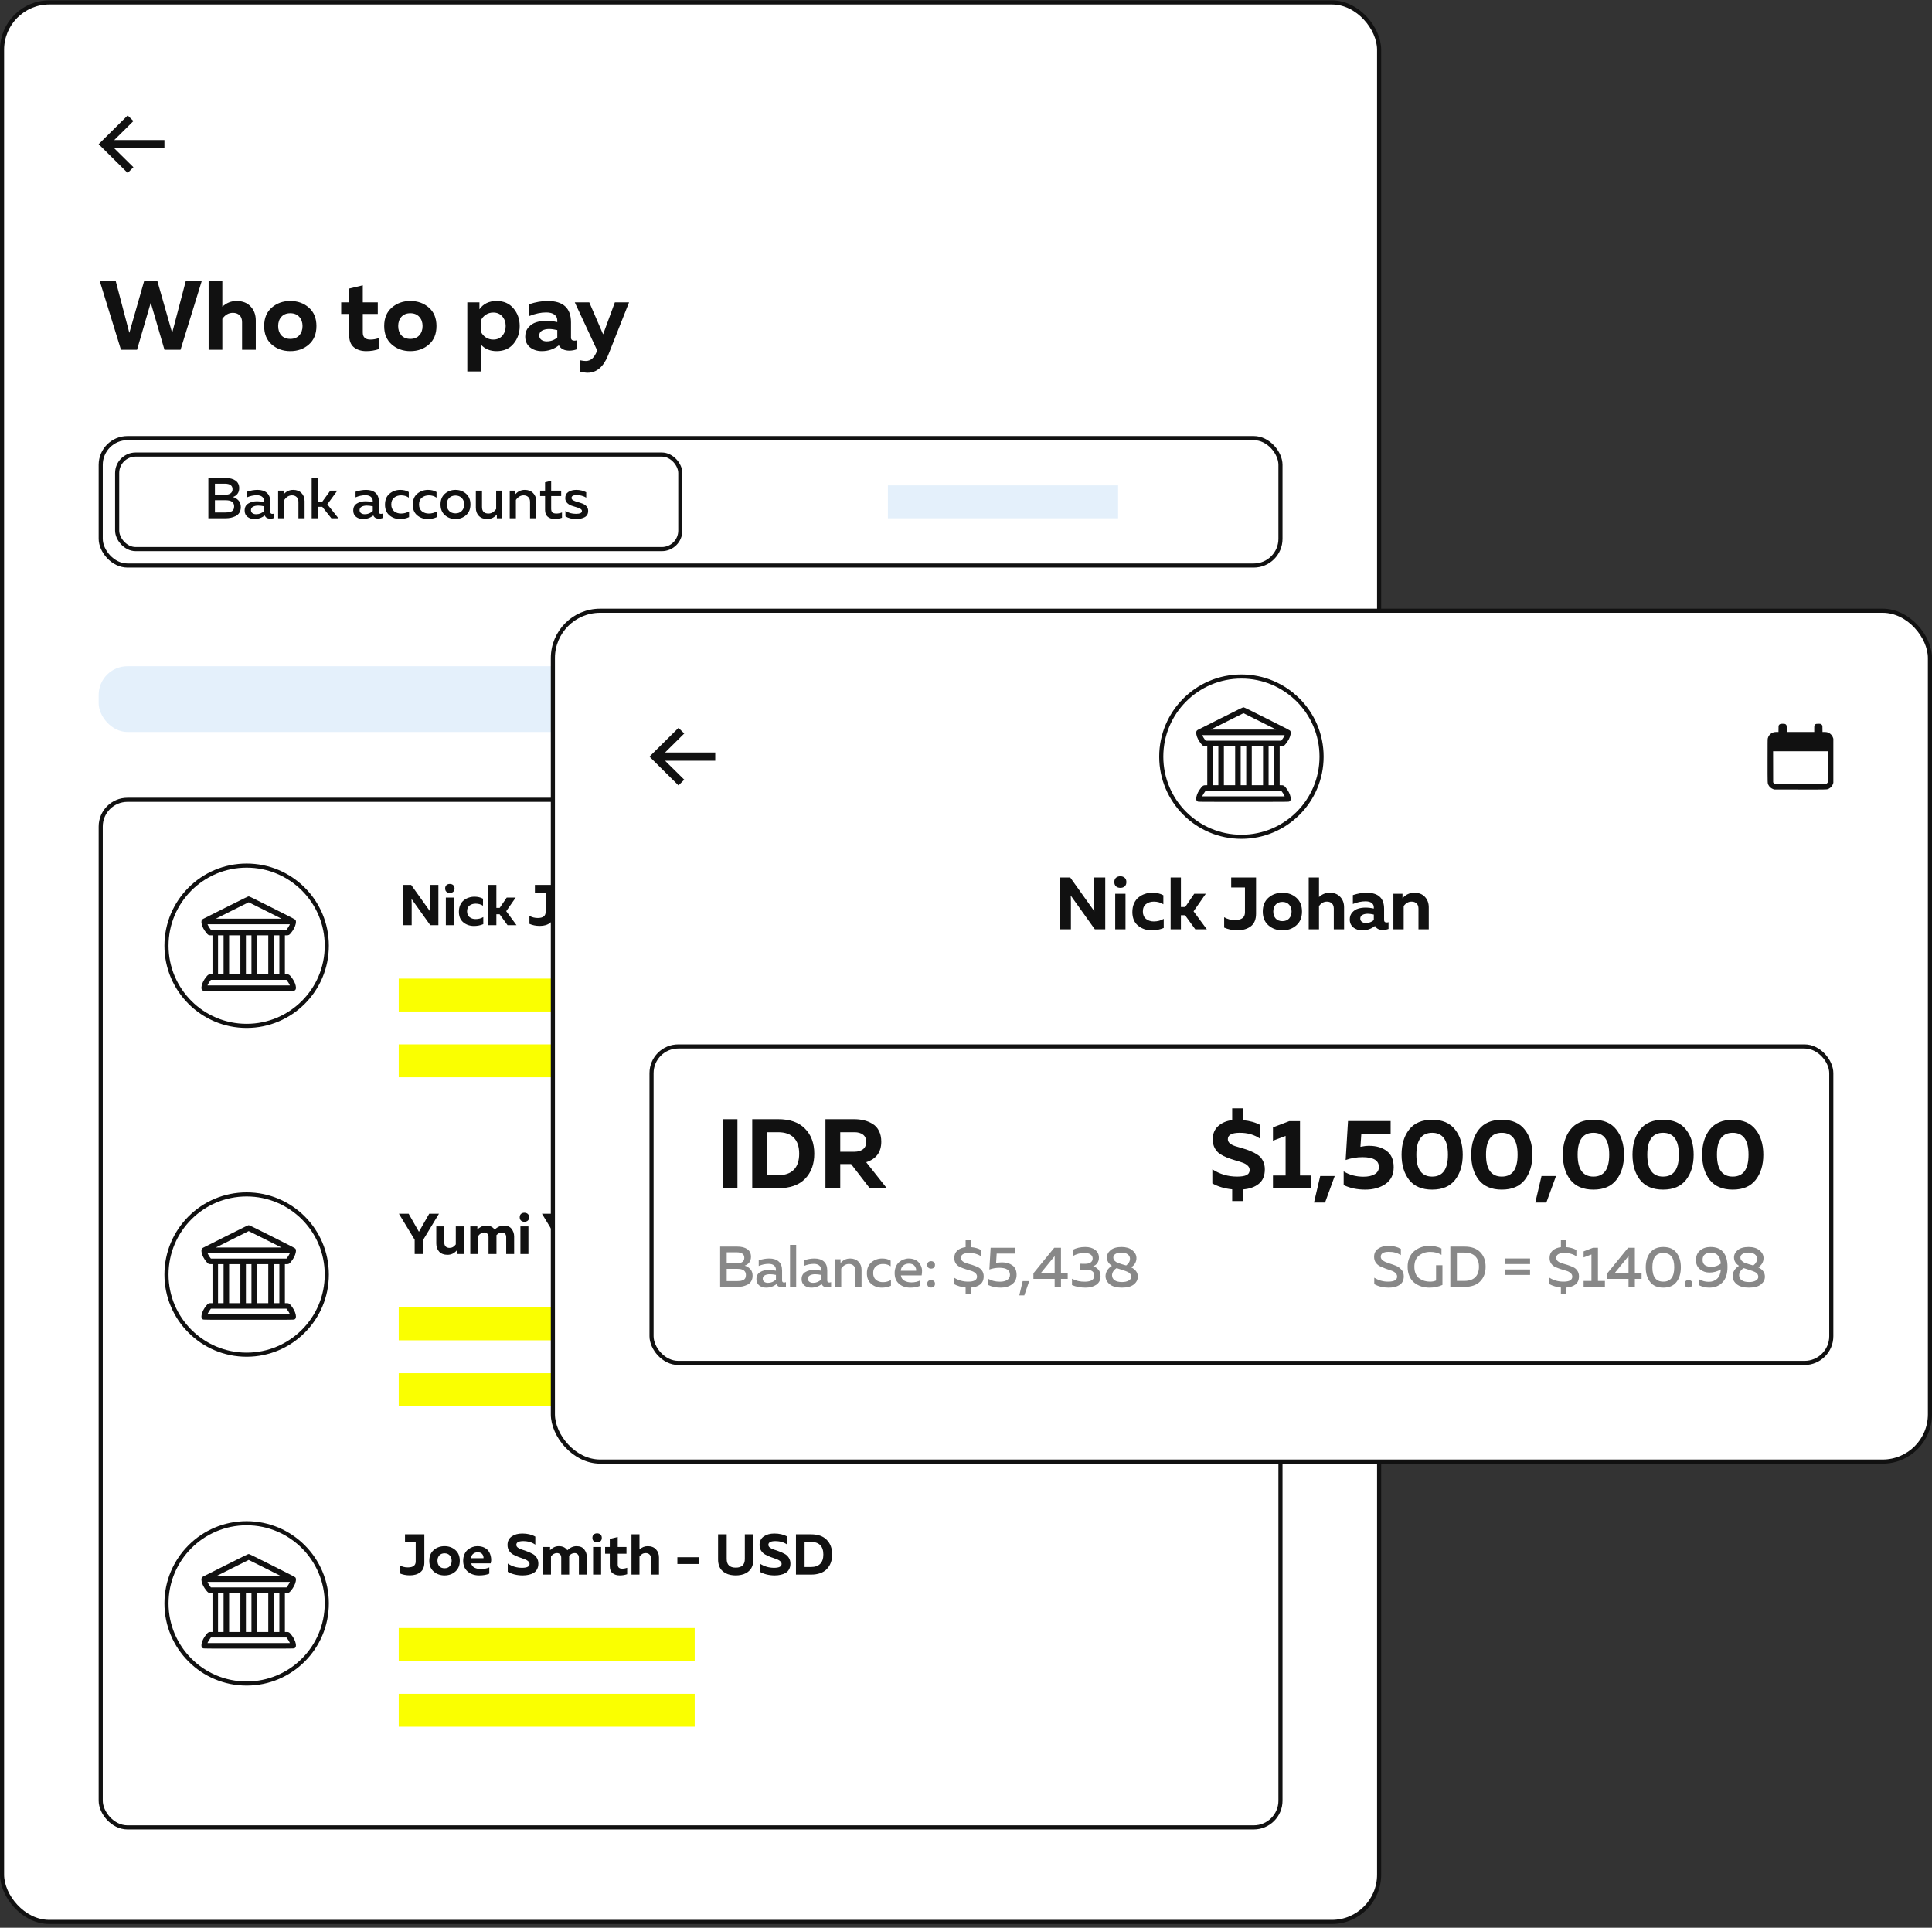 <svg width="470" height="469" viewBox="0 0 470 469" fill="none" xmlns="http://www.w3.org/2000/svg">
<rect x="0" y="0" width="470" height="469" fill="#333333" stroke="none"/>
<rect x="0.5" y="0.584" width="335" height="467" rx="11.5" fill="white" stroke="#111111"/>
<path d="M45.216 68.284H49.104L43.92 85.084H40.008L36.672 73.636L33.336 85.084H29.424L24.24 68.284H28.128L31.464 80.98L35.088 68.284H38.256L41.88 80.98L45.216 68.284ZM50.752 68.284H54.088V74.62C55.08 73.692 56.232 73.228 57.544 73.228C59.016 73.228 60.16 73.676 60.976 74.572C61.808 75.452 62.224 76.58 62.224 77.956V85.084H58.888V78.388C58.888 77.636 58.68 77.068 58.264 76.684C57.864 76.3 57.328 76.108 56.656 76.108C55.616 76.108 54.76 76.596 54.088 77.572V85.084H50.752V68.284ZM66.108 83.812C64.876 82.74 64.26 81.244 64.26 79.324C64.26 77.404 64.876 75.908 66.108 74.836C67.34 73.764 68.844 73.228 70.62 73.228C72.412 73.228 73.916 73.764 75.132 74.836C76.364 75.908 76.98 77.404 76.98 79.324C76.98 81.244 76.364 82.74 75.132 83.812C73.916 84.884 72.412 85.42 70.62 85.42C68.844 85.42 67.34 84.884 66.108 83.812ZM72.804 81.58C73.332 80.988 73.596 80.236 73.596 79.324C73.596 78.412 73.332 77.668 72.804 77.092C72.276 76.5 71.548 76.204 70.62 76.204C69.692 76.204 68.964 76.5 68.436 77.092C67.924 77.668 67.668 78.412 67.668 79.324C67.668 80.236 67.924 80.988 68.436 81.58C68.964 82.156 69.692 82.444 70.62 82.444C71.548 82.444 72.276 82.156 72.804 81.58ZM84.944 70.204L88.256 69.412V73.564H91.904V76.372H88.256V80.884C88.256 82.036 88.872 82.612 90.104 82.612C90.84 82.612 91.536 82.484 92.192 82.228V84.916C91.232 85.252 90.2 85.42 89.096 85.42C87.88 85.42 86.88 85.108 86.096 84.484C85.328 83.86 84.944 82.876 84.944 81.532V76.372H83V73.564H84.944V70.204ZM95.311 83.812C94.079 82.74 93.463 81.244 93.463 79.324C93.463 77.404 94.079 75.908 95.311 74.836C96.543 73.764 98.047 73.228 99.823 73.228C101.615 73.228 103.119 73.764 104.335 74.836C105.567 75.908 106.183 77.404 106.183 79.324C106.183 81.244 105.567 82.74 104.335 83.812C103.119 84.884 101.615 85.42 99.823 85.42C98.047 85.42 96.543 84.884 95.311 83.812ZM102.007 81.58C102.535 80.988 102.799 80.236 102.799 79.324C102.799 78.412 102.535 77.668 102.007 77.092C101.479 76.5 100.751 76.204 99.823 76.204C98.895 76.204 98.167 76.5 97.639 77.092C97.127 77.668 96.871 78.412 96.871 79.324C96.871 80.236 97.127 80.988 97.639 81.58C98.167 82.156 98.895 82.444 99.823 82.444C100.751 82.444 101.479 82.156 102.007 81.58ZM116.634 75.244C117.578 73.9 118.97 73.228 120.81 73.228C122.554 73.228 123.922 73.828 124.914 75.028C125.922 76.212 126.426 77.644 126.426 79.324C126.426 81.004 125.922 82.444 124.914 83.644C123.922 84.828 122.554 85.42 120.81 85.42C119.226 85.42 117.962 84.9 117.018 83.86V90.364H113.682V73.564H116.634V75.244ZM122.202 81.676C122.746 81.036 123.018 80.252 123.018 79.324C123.018 78.396 122.746 77.62 122.202 76.996C121.658 76.356 120.922 76.036 119.994 76.036C119.306 76.036 118.69 76.22 118.146 76.588C117.618 76.956 117.234 77.412 116.994 77.956V80.692C117.234 81.236 117.618 81.692 118.146 82.06C118.69 82.428 119.306 82.612 119.994 82.612C120.922 82.612 121.658 82.3 122.202 81.676ZM138.907 82.108C138.907 82.62 139.179 82.876 139.723 82.876C139.947 82.876 140.155 82.844 140.347 82.78V84.964C139.739 85.188 139.123 85.3 138.499 85.3C137.283 85.3 136.435 84.868 135.955 84.004C134.755 84.948 133.371 85.42 131.803 85.42C130.667 85.42 129.707 85.108 128.923 84.484C128.155 83.844 127.771 82.98 127.771 81.892C127.771 80.98 128.043 80.22 128.587 79.612C129.131 79.004 129.763 78.596 130.483 78.388C131.203 78.164 131.987 78.052 132.835 78.052C133.779 78.052 134.691 78.156 135.571 78.364V77.956C135.571 77.364 135.339 76.892 134.875 76.54C134.411 76.188 133.739 76.012 132.859 76.012C131.579 76.012 130.219 76.3 128.779 76.876V73.996C130.315 73.484 131.803 73.228 133.243 73.228C137.019 73.228 138.907 74.964 138.907 78.436V82.108ZM133.603 80.044C132.915 80.044 132.339 80.172 131.875 80.428C131.411 80.684 131.179 81.084 131.179 81.628C131.179 82.044 131.347 82.388 131.683 82.66C132.035 82.916 132.467 83.044 132.979 83.044C133.987 83.044 134.851 82.732 135.571 82.108V80.308C134.835 80.132 134.179 80.044 133.603 80.044ZM146.718 81.34L149.574 73.564H153.03L147.918 86.476C146.782 89.276 145.126 90.676 142.95 90.676C142.486 90.676 141.886 90.588 141.15 90.412V87.652C141.678 87.764 142.134 87.82 142.518 87.82C143.734 87.82 144.646 86.98 145.254 85.3L145.278 85.252L139.83 73.564H143.358L146.718 81.34Z" fill="#111111"/>
<path d="M100.15 225.084H98.05V215.284H100.024L104.588 221.682C104.56 221.281 104.546 220.833 104.546 220.338V215.284H106.646V225.084H104.672L100.108 218.686C100.136 219.088 100.15 219.536 100.15 220.03V225.084ZM110.407 225.084H108.461V218.364H110.407V225.084ZM110.575 216.138C110.575 216.502 110.468 216.778 110.253 216.964C110.039 217.151 109.763 217.244 109.427 217.244C109.101 217.244 108.83 217.151 108.615 216.964C108.401 216.778 108.293 216.502 108.293 216.138C108.293 215.784 108.401 215.513 108.615 215.326C108.83 215.14 109.101 215.046 109.427 215.046C109.754 215.046 110.025 215.14 110.239 215.326C110.463 215.513 110.575 215.784 110.575 216.138ZM111.636 221.822C111.636 221.206 111.743 220.656 111.958 220.17C112.182 219.685 112.476 219.302 112.84 219.022C113.204 218.733 113.605 218.518 114.044 218.378C114.483 218.229 114.945 218.154 115.43 218.154C116.205 218.154 116.895 218.318 117.502 218.644V220.352C116.979 220.016 116.382 219.848 115.71 219.848C115.122 219.848 114.627 220.002 114.226 220.31C113.825 220.618 113.624 221.09 113.624 221.724C113.624 222.331 113.825 222.798 114.226 223.124C114.627 223.442 115.113 223.6 115.682 223.6C116.401 223.6 117.031 223.437 117.572 223.11V224.832C116.872 225.131 116.116 225.28 115.304 225.28C114.296 225.28 113.433 224.986 112.714 224.398C111.995 223.801 111.636 222.942 111.636 221.822ZM125.653 225.084H123.469L121.537 222.424H120.753V225.084H118.807V215.284H120.753V220.87H121.565L123.273 218.364H125.457L123.147 221.682L125.653 225.084ZM130.127 215.284H134.831V222.13C134.831 223.213 134.505 224.006 133.851 224.51C133.198 225.014 132.358 225.266 131.331 225.266C130.379 225.266 129.535 225.098 128.797 224.762V222.802C129.376 223.157 130.053 223.334 130.827 223.334C132.097 223.334 132.731 222.854 132.731 221.892V217.174H130.127V215.284ZM137.112 224.342C136.393 223.717 136.034 222.844 136.034 221.724C136.034 220.604 136.393 219.732 137.112 219.106C137.831 218.481 138.708 218.168 139.744 218.168C140.789 218.168 141.667 218.481 142.376 219.106C143.095 219.732 143.454 220.604 143.454 221.724C143.454 222.844 143.095 223.717 142.376 224.342C141.667 224.968 140.789 225.28 139.744 225.28C138.708 225.28 137.831 224.968 137.112 224.342ZM141.018 223.04C141.326 222.695 141.48 222.256 141.48 221.724C141.48 221.192 141.326 220.758 141.018 220.422C140.71 220.077 140.285 219.904 139.744 219.904C139.203 219.904 138.778 220.077 138.47 220.422C138.171 220.758 138.022 221.192 138.022 221.724C138.022 222.256 138.171 222.695 138.47 223.04C138.778 223.376 139.203 223.544 139.744 223.544C140.285 223.544 140.71 223.376 141.018 223.04ZM144.654 215.284H146.6V218.98C147.179 218.439 147.851 218.168 148.616 218.168C149.475 218.168 150.142 218.43 150.618 218.952C151.104 219.466 151.346 220.124 151.346 220.926V225.084H149.4V221.178C149.4 220.74 149.279 220.408 149.036 220.184C148.803 219.96 148.49 219.848 148.098 219.848C147.492 219.848 146.992 220.133 146.6 220.702V225.084H144.654V215.284ZM158.848 223.348C158.848 223.647 159.007 223.796 159.324 223.796C159.455 223.796 159.576 223.778 159.688 223.74V225.014C159.334 225.145 158.974 225.21 158.61 225.21C157.901 225.21 157.406 224.958 157.126 224.454C156.426 225.005 155.619 225.28 154.704 225.28C154.042 225.28 153.482 225.098 153.024 224.734C152.576 224.361 152.352 223.857 152.352 223.222C152.352 222.69 152.511 222.247 152.828 221.892C153.146 221.538 153.514 221.3 153.934 221.178C154.354 221.048 154.812 220.982 155.306 220.982C155.857 220.982 156.389 221.043 156.902 221.164V220.926C156.902 220.581 156.767 220.306 156.496 220.1C156.226 219.895 155.834 219.792 155.32 219.792C154.574 219.792 153.78 219.96 152.94 220.296V218.616C153.836 218.318 154.704 218.168 155.544 218.168C157.747 218.168 158.848 219.181 158.848 221.206V223.348ZM155.754 222.144C155.353 222.144 155.017 222.219 154.746 222.368C154.476 222.518 154.34 222.751 154.34 223.068C154.34 223.311 154.438 223.512 154.634 223.67C154.84 223.82 155.092 223.894 155.39 223.894C155.978 223.894 156.482 223.712 156.902 223.348V222.298C156.473 222.196 156.09 222.144 155.754 222.144ZM162.26 219.218C162.866 218.518 163.613 218.168 164.5 218.168C165.358 218.168 166.026 218.43 166.502 218.952C166.987 219.466 167.23 220.124 167.23 220.926V225.084H165.284V221.178C165.284 220.74 165.162 220.408 164.92 220.184C164.686 219.96 164.374 219.848 163.982 219.848C163.375 219.848 162.876 220.133 162.484 220.702V225.084H160.538V218.364H162.26V219.218ZM171.703 220.856H176.911V222.494H171.703V220.856ZM188.113 215.284H190.199V221.402C190.199 221.962 190.119 222.466 189.961 222.914C189.802 223.362 189.587 223.731 189.317 224.02C189.046 224.31 188.724 224.552 188.351 224.748C187.977 224.944 187.585 225.08 187.175 225.154C186.773 225.238 186.349 225.28 185.901 225.28C185.453 225.28 185.023 225.238 184.613 225.154C184.211 225.08 183.824 224.944 183.451 224.748C183.077 224.552 182.755 224.31 182.485 224.02C182.214 223.731 181.999 223.362 181.841 222.914C181.682 222.466 181.603 221.962 181.603 221.402V215.284H183.703V221.29C183.703 222.69 184.435 223.39 185.901 223.39C187.375 223.39 188.113 222.69 188.113 221.29V215.284ZM191.697 217.874C191.697 216.969 192.037 216.278 192.719 215.802C193.4 215.326 194.254 215.088 195.281 215.088C196.513 215.088 197.572 215.34 198.459 215.844V217.804C197.628 217.207 196.62 216.918 195.435 216.936C194.371 216.955 193.839 217.258 193.839 217.846C193.839 218.108 193.969 218.336 194.231 218.532C194.501 218.728 194.833 218.887 195.225 219.008C195.626 219.12 196.055 219.27 196.513 219.456C196.979 219.634 197.409 219.83 197.801 220.044C198.202 220.25 198.533 220.558 198.795 220.968C199.065 221.379 199.201 221.855 199.201 222.396C199.201 222.928 199.098 223.386 198.893 223.768C198.697 224.151 198.417 224.45 198.053 224.664C197.689 224.879 197.287 225.033 196.849 225.126C196.41 225.229 195.92 225.28 195.379 225.28C194.016 225.28 192.807 224.986 191.753 224.398V222.396C192.798 223.087 193.955 223.432 195.225 223.432C196.447 223.432 197.059 223.12 197.059 222.494C197.059 222.214 196.923 221.972 196.653 221.766C196.391 221.552 196.06 221.384 195.659 221.262C195.267 221.132 194.837 220.978 194.371 220.8C193.913 220.614 193.484 220.418 193.083 220.212C192.691 219.998 192.359 219.69 192.089 219.288C191.827 218.887 191.697 218.416 191.697 217.874ZM200.551 215.284H204.219C205.899 215.284 207.173 215.732 208.041 216.628C208.918 217.515 209.357 218.7 209.357 220.184C209.357 221.668 208.918 222.858 208.041 223.754C207.173 224.641 205.899 225.084 204.219 225.084H200.551V215.284ZM206.445 222.466C206.958 221.953 207.215 221.192 207.215 220.184C207.215 219.176 206.958 218.416 206.445 217.902C205.941 217.389 205.199 217.132 204.219 217.132H202.651V223.236H204.219C205.199 223.236 205.941 222.98 206.445 222.466Z" fill="#111111"/>
<path d="M102.964 305.084H100.878V301.612L97.042 295.284H99.408L101.914 299.68L104.42 295.284H106.786L102.964 301.612V305.084ZM110.881 298.364H112.827V305.084H111.105V304.23C110.498 304.93 109.752 305.28 108.865 305.28C107.988 305.28 107.311 305.024 106.835 304.51C106.368 303.997 106.135 303.334 106.135 302.522V298.364H108.081V302.27C108.081 302.709 108.193 303.04 108.417 303.264C108.641 303.488 108.958 303.6 109.369 303.6C109.966 303.6 110.47 303.316 110.881 302.746V298.364ZM116.353 305.084H114.407V298.364H116.129V299.148C116.343 298.896 116.637 298.672 117.011 298.476C117.384 298.271 117.804 298.168 118.271 298.168C119.195 298.168 119.881 298.5 120.329 299.162C121.01 298.5 121.757 298.168 122.569 298.168C123.427 298.168 124.057 298.439 124.459 298.98C124.869 299.512 125.075 300.128 125.075 300.828V305.084H123.143V300.954C123.143 300.609 123.045 300.338 122.849 300.142C122.662 299.946 122.41 299.848 122.093 299.848C121.598 299.848 121.155 300.072 120.763 300.52C120.772 300.586 120.777 300.688 120.777 300.828V305.084H118.845V300.954C118.845 300.609 118.747 300.338 118.551 300.142C118.364 299.946 118.112 299.848 117.795 299.848C117.244 299.848 116.763 300.119 116.353 300.66V305.084ZM128.547 305.084H126.601V298.364H128.547V305.084ZM128.715 296.138C128.715 296.502 128.607 296.778 128.393 296.964C128.178 297.151 127.903 297.244 127.567 297.244C127.24 297.244 126.969 297.151 126.755 296.964C126.54 296.778 126.433 296.502 126.433 296.138C126.433 295.784 126.54 295.513 126.755 295.326C126.969 295.14 127.24 295.046 127.567 295.046C127.893 295.046 128.164 295.14 128.379 295.326C128.603 295.513 128.715 295.784 128.715 296.138ZM137.764 305.084H135.678V301.612L131.842 295.284H134.208L136.714 299.68L139.22 295.284H141.586L137.764 301.612V305.084ZM146.82 303.348C146.82 303.647 146.979 303.796 147.296 303.796C147.427 303.796 147.548 303.778 147.66 303.74V305.014C147.306 305.145 146.946 305.21 146.582 305.21C145.873 305.21 145.378 304.958 145.098 304.454C144.398 305.005 143.591 305.28 142.676 305.28C142.014 305.28 141.454 305.098 140.996 304.734C140.548 304.361 140.324 303.857 140.324 303.222C140.324 302.69 140.483 302.247 140.8 301.892C141.118 301.538 141.486 301.3 141.906 301.178C142.326 301.048 142.784 300.982 143.278 300.982C143.829 300.982 144.361 301.043 144.874 301.164V300.926C144.874 300.581 144.739 300.306 144.468 300.1C144.198 299.895 143.806 299.792 143.292 299.792C142.546 299.792 141.752 299.96 140.912 300.296V298.616C141.808 298.318 142.676 298.168 143.516 298.168C145.719 298.168 146.82 299.181 146.82 301.206V303.348ZM143.726 302.144C143.325 302.144 142.989 302.219 142.718 302.368C142.448 302.518 142.312 302.751 142.312 303.068C142.312 303.311 142.41 303.512 142.606 303.67C142.812 303.82 143.064 303.894 143.362 303.894C143.95 303.894 144.454 303.712 144.874 303.348V302.298C144.445 302.196 144.062 302.144 143.726 302.144ZM150.456 305.084H148.51V298.364H150.232V299.148C150.446 298.896 150.74 298.672 151.114 298.476C151.487 298.271 151.907 298.168 152.374 298.168C153.298 298.168 153.984 298.5 154.432 299.162C155.113 298.5 155.86 298.168 156.672 298.168C157.53 298.168 158.16 298.439 158.562 298.98C158.972 299.512 159.178 300.128 159.178 300.828V305.084H157.246V300.954C157.246 300.609 157.148 300.338 156.952 300.142C156.765 299.946 156.513 299.848 156.196 299.848C155.701 299.848 155.258 300.072 154.866 300.52C154.875 300.586 154.88 300.688 154.88 300.828V305.084H152.948V300.954C152.948 300.609 152.85 300.338 152.654 300.142C152.467 299.946 152.215 299.848 151.898 299.848C151.347 299.848 150.866 300.119 150.456 300.66V305.084ZM166.696 303.348C166.696 303.647 166.854 303.796 167.172 303.796C167.302 303.796 167.424 303.778 167.536 303.74V305.014C167.181 305.145 166.822 305.21 166.458 305.21C165.748 305.21 165.254 304.958 164.974 304.454C164.274 305.005 163.466 305.28 162.552 305.28C161.889 305.28 161.329 305.098 160.872 304.734C160.424 304.361 160.2 303.857 160.2 303.222C160.2 302.69 160.358 302.247 160.676 301.892C160.993 301.538 161.362 301.3 161.782 301.178C162.202 301.048 162.659 300.982 163.154 300.982C163.704 300.982 164.236 301.043 164.75 301.164V300.926C164.75 300.581 164.614 300.306 164.344 300.1C164.073 299.895 163.681 299.792 163.168 299.792C162.421 299.792 161.628 299.96 160.788 300.296V298.616C161.684 298.318 162.552 298.168 163.392 298.168C165.594 298.168 166.696 299.181 166.696 301.206V303.348ZM163.602 302.144C163.2 302.144 162.864 302.219 162.594 302.368C162.323 302.518 162.188 302.751 162.188 303.068C162.188 303.311 162.286 303.512 162.482 303.67C162.687 303.82 162.939 303.894 163.238 303.894C163.826 303.894 164.33 303.712 164.75 303.348V302.298C164.32 302.196 163.938 302.144 163.602 302.144ZM175.231 305.084H173.047L171.115 302.424H170.331V305.084H168.385V295.284H170.331V300.87H171.143L172.851 298.364H175.035L172.725 301.682L175.231 305.084ZM176.344 304.342C175.625 303.717 175.266 302.844 175.266 301.724C175.266 300.604 175.625 299.732 176.344 299.106C177.062 298.481 177.94 298.168 178.976 298.168C180.021 298.168 180.898 298.481 181.608 299.106C182.326 299.732 182.686 300.604 182.686 301.724C182.686 302.844 182.326 303.717 181.608 304.342C180.898 304.968 180.021 305.28 178.976 305.28C177.94 305.28 177.062 304.968 176.344 304.342ZM180.25 303.04C180.558 302.695 180.712 302.256 180.712 301.724C180.712 301.192 180.558 300.758 180.25 300.422C179.942 300.077 179.517 299.904 178.976 299.904C178.434 299.904 178.01 300.077 177.702 300.422C177.403 300.758 177.254 301.192 177.254 301.724C177.254 302.256 177.403 302.695 177.702 303.04C178.01 303.376 178.434 303.544 178.976 303.544C179.517 303.544 179.942 303.376 180.25 303.04ZM186.864 300.856H192.072V302.494H186.864V300.856ZM203.273 295.284H205.359V301.402C205.359 301.962 205.28 302.466 205.121 302.914C204.962 303.362 204.748 303.731 204.477 304.02C204.206 304.31 203.884 304.552 203.511 304.748C203.138 304.944 202.746 305.08 202.335 305.154C201.934 305.238 201.509 305.28 201.061 305.28C200.613 305.28 200.184 305.238 199.773 305.154C199.372 305.08 198.984 304.944 198.611 304.748C198.238 304.552 197.916 304.31 197.645 304.02C197.374 303.731 197.16 303.362 197.001 302.914C196.842 302.466 196.763 301.962 196.763 301.402V295.284H198.863V301.29C198.863 302.69 199.596 303.39 201.061 303.39C202.536 303.39 203.273 302.69 203.273 301.29V295.284ZM206.857 297.874C206.857 296.969 207.198 296.278 207.879 295.802C208.56 295.326 209.414 295.088 210.441 295.088C211.673 295.088 212.732 295.34 213.619 295.844V297.804C212.788 297.207 211.78 296.918 210.595 296.936C209.531 296.955 208.999 297.258 208.999 297.846C208.999 298.108 209.13 298.336 209.391 298.532C209.662 298.728 209.993 298.887 210.385 299.008C210.786 299.12 211.216 299.27 211.673 299.456C212.14 299.634 212.569 299.83 212.961 300.044C213.362 300.25 213.694 300.558 213.955 300.968C214.226 301.379 214.361 301.855 214.361 302.396C214.361 302.928 214.258 303.386 214.053 303.768C213.857 304.151 213.577 304.45 213.213 304.664C212.849 304.879 212.448 305.033 212.009 305.126C211.57 305.229 211.08 305.28 210.539 305.28C209.176 305.28 207.968 304.986 206.913 304.398V302.396C207.958 303.087 209.116 303.432 210.385 303.432C211.608 303.432 212.219 303.12 212.219 302.494C212.219 302.214 212.084 301.972 211.813 301.766C211.552 301.552 211.22 301.384 210.819 301.262C210.427 301.132 209.998 300.978 209.531 300.8C209.074 300.614 208.644 300.418 208.243 300.212C207.851 299.998 207.52 299.69 207.249 299.288C206.988 298.887 206.857 298.416 206.857 297.874ZM215.711 295.284H219.379C221.059 295.284 222.333 295.732 223.201 296.628C224.079 297.515 224.517 298.7 224.517 300.184C224.517 301.668 224.079 302.858 223.201 303.754C222.333 304.641 221.059 305.084 219.379 305.084H215.711V295.284ZM221.605 302.466C222.119 301.953 222.375 301.192 222.375 300.184C222.375 299.176 222.119 298.416 221.605 297.902C221.101 297.389 220.359 297.132 219.379 297.132H217.811V303.236H219.379C220.359 303.236 221.101 302.98 221.605 302.466Z" fill="#111111"/>
<path d="M98.526 373.284H103.23V380.13C103.23 381.213 102.903 382.006 102.25 382.51C101.597 383.014 100.757 383.266 99.73 383.266C98.778 383.266 97.933 383.098 97.196 382.762V380.802C97.775 381.157 98.451 381.334 99.226 381.334C100.495 381.334 101.13 380.854 101.13 379.892V375.174H98.526V373.284ZM105.511 382.342C104.792 381.717 104.433 380.844 104.433 379.724C104.433 378.604 104.792 377.732 105.511 377.106C106.229 376.481 107.107 376.168 108.143 376.168C109.188 376.168 110.065 376.481 110.775 377.106C111.493 377.732 111.853 378.604 111.853 379.724C111.853 380.844 111.493 381.717 110.775 382.342C110.065 382.968 109.188 383.28 108.143 383.28C107.107 383.28 106.229 382.968 105.511 382.342ZM109.417 381.04C109.725 380.695 109.879 380.256 109.879 379.724C109.879 379.192 109.725 378.758 109.417 378.422C109.109 378.077 108.684 377.904 108.143 377.904C107.601 377.904 107.177 378.077 106.869 378.422C106.57 378.758 106.421 379.192 106.421 379.724C106.421 380.256 106.57 380.695 106.869 381.04C107.177 381.376 107.601 381.544 108.143 381.544C108.684 381.544 109.109 381.376 109.417 381.04ZM112.675 379.724C112.675 379.118 112.783 378.581 112.997 378.114C113.212 377.638 113.492 377.265 113.837 376.994C114.192 376.724 114.561 376.518 114.943 376.378C115.335 376.238 115.732 376.168 116.133 376.168C116.805 376.168 117.384 376.294 117.869 376.546C118.364 376.798 118.728 377.125 118.961 377.526C119.195 377.918 119.353 378.366 119.437 378.87C119.531 379.365 119.507 379.86 119.367 380.354H114.635C114.738 380.821 115.009 381.171 115.447 381.404C115.886 381.628 116.404 381.74 117.001 381.74C117.739 381.74 118.415 381.605 119.031 381.334V382.86C118.369 383.14 117.547 383.28 116.567 383.28C115.447 383.28 114.519 382.968 113.781 382.342C113.044 381.717 112.675 380.844 112.675 379.724ZM117.617 379.094C117.664 378.786 117.575 378.469 117.351 378.142C117.127 377.816 116.745 377.652 116.203 377.652C115.774 377.652 115.405 377.783 115.097 378.044C114.789 378.296 114.631 378.646 114.621 379.094H117.617ZM123.463 375.874C123.463 374.969 123.804 374.278 124.485 373.802C125.166 373.326 126.02 373.088 127.047 373.088C128.279 373.088 129.338 373.34 130.225 373.844V375.804C129.394 375.207 128.386 374.918 127.201 374.936C126.137 374.955 125.605 375.258 125.605 375.846C125.605 376.108 125.736 376.336 125.997 376.532C126.268 376.728 126.599 376.887 126.991 377.008C127.392 377.12 127.822 377.27 128.279 377.456C128.746 377.634 129.175 377.83 129.567 378.044C129.968 378.25 130.3 378.558 130.561 378.968C130.832 379.379 130.967 379.855 130.967 380.396C130.967 380.928 130.864 381.386 130.659 381.768C130.463 382.151 130.183 382.45 129.819 382.664C129.455 382.879 129.054 383.033 128.615 383.126C128.176 383.229 127.686 383.28 127.145 383.28C125.782 383.28 124.574 382.986 123.519 382.398V380.396C124.564 381.087 125.722 381.432 126.991 381.432C128.214 381.432 128.825 381.12 128.825 380.494C128.825 380.214 128.69 379.972 128.419 379.766C128.158 379.552 127.826 379.384 127.425 379.262C127.033 379.132 126.604 378.978 126.137 378.8C125.68 378.614 125.25 378.418 124.849 378.212C124.457 377.998 124.126 377.69 123.855 377.288C123.594 376.887 123.463 376.416 123.463 375.874ZM134.039 383.084H132.093V376.364H133.815V377.148C134.03 376.896 134.324 376.672 134.697 376.476C135.071 376.271 135.491 376.168 135.957 376.168C136.881 376.168 137.567 376.5 138.015 377.162C138.697 376.5 139.443 376.168 140.255 376.168C141.114 376.168 141.744 376.439 142.145 376.98C142.556 377.512 142.761 378.128 142.761 378.828V383.084H140.829V378.954C140.829 378.609 140.731 378.338 140.535 378.142C140.349 377.946 140.097 377.848 139.779 377.848C139.285 377.848 138.841 378.072 138.449 378.52C138.459 378.586 138.463 378.688 138.463 378.828V383.084H136.531V378.954C136.531 378.609 136.433 378.338 136.237 378.142C136.051 377.946 135.799 377.848 135.481 377.848C134.931 377.848 134.45 378.119 134.039 378.66V383.084ZM146.233 383.084H144.287V376.364H146.233V383.084ZM146.401 374.138C146.401 374.502 146.294 374.778 146.079 374.964C145.865 375.151 145.589 375.244 145.253 375.244C144.927 375.244 144.656 375.151 144.441 374.964C144.227 374.778 144.119 374.502 144.119 374.138C144.119 373.784 144.227 373.513 144.441 373.326C144.656 373.14 144.927 373.046 145.253 373.046C145.58 373.046 145.851 373.14 146.065 373.326C146.289 373.513 146.401 373.784 146.401 374.138ZM148.344 374.404L150.276 373.942V376.364H152.404V378.002H150.276V380.634C150.276 381.306 150.635 381.642 151.354 381.642C151.783 381.642 152.189 381.568 152.572 381.418V382.986C152.012 383.182 151.41 383.28 150.766 383.28C150.057 383.28 149.473 383.098 149.016 382.734C148.568 382.37 148.344 381.796 148.344 381.012V378.002H147.21V376.364H148.344V374.404ZM153.621 373.284H155.567V376.98C156.146 376.439 156.818 376.168 157.583 376.168C158.442 376.168 159.109 376.43 159.585 376.952C160.071 377.466 160.313 378.124 160.313 378.926V383.084H158.367V379.178C158.367 378.74 158.246 378.408 158.003 378.184C157.77 377.96 157.457 377.848 157.065 377.848C156.459 377.848 155.959 378.133 155.567 378.702V383.084H153.621V373.284ZM164.787 378.856H169.995V380.494H164.787V378.856ZM181.196 373.284H183.282V379.402C183.282 379.962 183.203 380.466 183.044 380.914C182.886 381.362 182.671 381.731 182.4 382.02C182.13 382.31 181.808 382.552 181.434 382.748C181.061 382.944 180.669 383.08 180.258 383.154C179.857 383.238 179.432 383.28 178.984 383.28C178.536 383.28 178.107 383.238 177.696 383.154C177.295 383.08 176.908 382.944 176.534 382.748C176.161 382.552 175.839 382.31 175.568 382.02C175.298 381.731 175.083 381.362 174.924 380.914C174.766 380.466 174.686 379.962 174.686 379.402V373.284H176.786V379.29C176.786 380.69 177.519 381.39 178.984 381.39C180.459 381.39 181.196 380.69 181.196 379.29V373.284ZM184.78 375.874C184.78 374.969 185.121 374.278 185.802 373.802C186.484 373.326 187.338 373.088 188.364 373.088C189.596 373.088 190.656 373.34 191.542 373.844V375.804C190.712 375.207 189.704 374.918 188.518 374.936C187.454 374.955 186.922 375.258 186.922 375.846C186.922 376.108 187.053 376.336 187.314 376.532C187.585 376.728 187.916 376.887 188.308 377.008C188.71 377.12 189.139 377.27 189.596 377.456C190.063 377.634 190.492 377.83 190.884 378.044C191.286 378.25 191.617 378.558 191.878 378.968C192.149 379.379 192.284 379.855 192.284 380.396C192.284 380.928 192.182 381.386 191.976 381.768C191.78 382.151 191.5 382.45 191.136 382.664C190.772 382.879 190.371 383.033 189.932 383.126C189.494 383.229 189.004 383.28 188.462 383.28C187.1 383.28 185.891 382.986 184.836 382.398V380.396C185.882 381.087 187.039 381.432 188.308 381.432C189.531 381.432 190.142 381.12 190.142 380.494C190.142 380.214 190.007 379.972 189.736 379.766C189.475 379.552 189.144 379.384 188.742 379.262C188.35 379.132 187.921 378.978 187.454 378.8C186.997 378.614 186.568 378.418 186.166 378.212C185.774 377.998 185.443 377.69 185.172 377.288C184.911 376.887 184.78 376.416 184.78 375.874ZM193.634 373.284H197.302C198.982 373.284 200.256 373.732 201.124 374.628C202.002 375.515 202.44 376.7 202.44 378.184C202.44 379.668 202.002 380.858 201.124 381.754C200.256 382.641 198.982 383.084 197.302 383.084H193.634V373.284ZM199.528 380.466C200.042 379.953 200.298 379.192 200.298 378.184C200.298 377.176 200.042 376.416 199.528 375.902C199.024 375.389 198.282 375.132 197.302 375.132H195.734V381.236H197.302C198.282 381.236 199.024 380.98 199.528 380.466Z" fill="#111111"/>
<rect x="97" y="238.084" width="72" height="8" fill="#FAFF00"/>
<rect x="97" y="318.084" width="72" height="8" fill="#FAFF00"/>
<rect x="97" y="396.084" width="72" height="8" fill="#FAFF00"/>
<rect x="97" y="254.084" width="72" height="8" fill="#FAFF00"/>
<rect x="97" y="334.084" width="72" height="8" fill="#FAFF00"/>
<rect x="97" y="412.084" width="72" height="8" fill="#FAFF00"/>
<rect x="24.5" y="194.584" width="287" height="250" rx="6.5" stroke="#111111"/>
<rect x="24" y="162.084" width="288" height="16" rx="7" fill="#E4F0FB"/>
<path d="M40 36.077L40 34.077L27.79 34.077L32.458 29.453L31.06 28.084L24 35.077L31.06 42.084L32.458 40.684L27.79 36.077L40 36.077Z" fill="#111111"/>
<rect x="24.5" y="106.584" width="287" height="31" rx="6.5" stroke="#111111"/>
<rect x="28.5" y="110.584" width="137" height="23" rx="4.5" fill="white" stroke="#111111"/>
<rect x="216" y="118.084" width="56" height="8" fill="#E4F0FB"/>
<path d="M50.689 116.284H54.833C55.878 116.284 56.7 116.494 57.297 116.914C57.894 117.334 58.193 117.95 58.193 118.762C58.193 119.322 58.048 119.789 57.759 120.162C57.47 120.526 57.101 120.778 56.653 120.918C57.185 121.068 57.638 121.343 58.011 121.744C58.394 122.136 58.585 122.678 58.585 123.368C58.585 123.891 58.468 124.344 58.235 124.726C58.002 125.1 57.689 125.38 57.297 125.566C56.905 125.753 56.508 125.888 56.107 125.972C55.715 126.047 55.3 126.084 54.861 126.084H50.689V116.284ZM56.961 123.2C56.961 122.202 56.284 121.702 54.931 121.702H52.285V124.684H54.707C55.034 124.684 55.309 124.67 55.533 124.642C55.757 124.614 55.986 124.554 56.219 124.46C56.462 124.367 56.644 124.218 56.765 124.012C56.896 123.798 56.961 123.527 56.961 123.2ZM56.569 119.014C56.569 118.118 55.934 117.67 54.665 117.67H52.285V120.344L54.889 120.358C55.384 120.358 55.785 120.246 56.093 120.022C56.41 119.798 56.569 119.462 56.569 119.014ZM65.759 124.53C65.759 124.857 65.922 125.02 66.249 125.02C66.361 125.02 66.51 124.992 66.697 124.936V126.014C66.417 126.126 66.1 126.182 65.745 126.182C65.073 126.182 64.625 125.921 64.401 125.398C63.682 125.977 62.838 126.266 61.867 126.266C61.214 126.266 60.658 126.089 60.201 125.734C59.744 125.37 59.515 124.862 59.515 124.208C59.515 123.424 59.809 122.855 60.397 122.5C60.985 122.136 61.69 121.954 62.511 121.954C63.052 121.954 63.636 122.02 64.261 122.15V121.912C64.261 121.483 64.107 121.138 63.799 120.876C63.491 120.615 63.057 120.484 62.497 120.484C61.666 120.484 60.859 120.657 60.075 121.002V119.63C60.952 119.332 61.811 119.182 62.651 119.182C63.631 119.182 64.392 119.425 64.933 119.91C65.484 120.396 65.759 121.133 65.759 122.122V124.53ZM62.805 123.004C62.31 123.004 61.895 123.093 61.559 123.27C61.223 123.448 61.055 123.728 61.055 124.11C61.055 124.428 61.176 124.675 61.419 124.852C61.662 125.02 61.96 125.104 62.315 125.104C63.08 125.104 63.729 124.838 64.261 124.306V123.172C63.72 123.06 63.234 123.004 62.805 123.004ZM68.99 120.288C69.606 119.551 70.386 119.182 71.328 119.182C72.168 119.182 72.84 119.439 73.344 119.952C73.848 120.456 74.1 121.114 74.1 121.926V126.084H72.602V122.122C72.602 121.6 72.458 121.203 72.168 120.932C71.879 120.652 71.501 120.512 71.034 120.512C70.297 120.512 69.672 120.886 69.158 121.632V126.084H67.66V119.364H68.99V120.288ZM82.331 126.084H80.609L78.397 123.298H77.319V126.084H75.821V116.284H77.319V122.024H78.425L80.357 119.364H82.065L79.629 122.696L82.331 126.084ZM92.18 124.53C92.18 124.857 92.344 125.02 92.67 125.02C92.782 125.02 92.932 124.992 93.118 124.936V126.014C92.838 126.126 92.521 126.182 92.166 126.182C91.494 126.182 91.046 125.921 90.822 125.398C90.104 125.977 89.259 126.266 88.288 126.266C87.635 126.266 87.08 126.089 86.622 125.734C86.165 125.37 85.936 124.862 85.936 124.208C85.936 123.424 86.23 122.855 86.818 122.5C87.406 122.136 88.111 121.954 88.932 121.954C89.474 121.954 90.057 122.02 90.682 122.15V121.912C90.682 121.483 90.528 121.138 90.22 120.876C89.912 120.615 89.478 120.484 88.918 120.484C88.088 120.484 87.28 120.657 86.496 121.002V119.63C87.374 119.332 88.232 119.182 89.072 119.182C90.052 119.182 90.813 119.425 91.354 119.91C91.905 120.396 92.18 121.133 92.18 122.122V124.53ZM89.226 123.004C88.732 123.004 88.316 123.093 87.98 123.27C87.644 123.448 87.476 123.728 87.476 124.11C87.476 124.428 87.598 124.675 87.84 124.852C88.083 125.02 88.382 125.104 88.736 125.104C89.502 125.104 90.15 124.838 90.682 124.306V123.172C90.141 123.06 89.656 123.004 89.226 123.004ZM93.662 122.78C93.662 121.614 94.03 120.722 94.768 120.106C95.505 119.49 96.373 119.182 97.372 119.182C98.174 119.182 98.865 119.355 99.444 119.7V121.072C98.921 120.699 98.3 120.512 97.582 120.512C96.919 120.512 96.354 120.699 95.888 121.072C95.421 121.436 95.188 121.987 95.188 122.724C95.188 123.443 95.416 123.994 95.874 124.376C96.34 124.75 96.9 124.936 97.554 124.936C98.263 124.936 98.916 124.764 99.514 124.418V125.804C98.87 126.112 98.128 126.266 97.288 126.266C96.308 126.266 95.458 125.968 94.74 125.37C94.021 124.764 93.662 123.9 93.662 122.78ZM100.414 122.78C100.414 121.614 100.782 120.722 101.52 120.106C102.257 119.49 103.125 119.182 104.124 119.182C104.926 119.182 105.617 119.355 106.196 119.7V121.072C105.673 120.699 105.052 120.512 104.334 120.512C103.671 120.512 103.106 120.699 102.64 121.072C102.173 121.436 101.94 121.987 101.94 122.724C101.94 123.443 102.168 123.994 102.626 124.376C103.092 124.75 103.652 124.936 104.306 124.936C105.015 124.936 105.668 124.764 106.266 124.418V125.804C105.622 126.112 104.88 126.266 104.04 126.266C103.06 126.266 102.21 125.968 101.492 125.37C100.773 124.764 100.414 123.9 100.414 122.78ZM108.23 125.328C107.521 124.703 107.166 123.835 107.166 122.724C107.166 121.614 107.521 120.746 108.23 120.12C108.949 119.495 109.807 119.182 110.806 119.182C111.814 119.182 112.673 119.495 113.382 120.12C114.091 120.746 114.446 121.614 114.446 122.724C114.446 123.835 114.091 124.703 113.382 125.328C112.673 125.954 111.814 126.266 110.806 126.266C109.807 126.266 108.949 125.954 108.23 125.328ZM112.332 124.306C112.724 123.905 112.92 123.378 112.92 122.724C112.92 122.071 112.724 121.548 112.332 121.156C111.94 120.755 111.431 120.554 110.806 120.554C110.171 120.554 109.658 120.755 109.266 121.156C108.874 121.548 108.678 122.071 108.678 122.724C108.678 123.378 108.874 123.905 109.266 124.306C109.658 124.698 110.171 124.894 110.806 124.894C111.431 124.894 111.94 124.698 112.332 124.306ZM120.701 119.364H122.199V126.084H120.869V125.16C120.253 125.898 119.473 126.266 118.531 126.266C117.663 126.266 116.981 126.014 116.487 125.51C116.001 125.006 115.759 124.344 115.759 123.522V119.364H117.257V123.326C117.257 124.4 117.779 124.936 118.825 124.936C119.562 124.936 120.187 124.563 120.701 123.816V119.364ZM125.333 120.288C125.949 119.551 126.728 119.182 127.671 119.182C128.511 119.182 129.183 119.439 129.687 119.952C130.191 120.456 130.443 121.114 130.443 121.926V126.084H128.945V122.122C128.945 121.6 128.8 121.203 128.511 120.932C128.221 120.652 127.843 120.512 127.377 120.512C126.639 120.512 126.014 120.886 125.501 121.632V126.084H124.003V119.364H125.333V120.288ZM132.599 117.334L134.083 116.97V119.364H136.519V120.68H134.083V123.76C134.083 124.19 134.181 124.493 134.377 124.67C134.582 124.848 134.909 124.936 135.357 124.936C135.814 124.936 136.267 124.848 136.715 124.67V125.958C136.173 126.154 135.571 126.252 134.909 126.252C134.218 126.252 133.658 126.07 133.229 125.706C132.809 125.342 132.599 124.787 132.599 124.04V120.68H131.395V119.364H132.599V117.334ZM137.513 121.184C137.513 120.503 137.769 119.999 138.283 119.672C138.805 119.346 139.44 119.182 140.187 119.182C141.055 119.182 141.862 119.374 142.609 119.756V121.072C142.329 120.886 141.969 120.732 141.531 120.61C141.092 120.48 140.677 120.414 140.285 120.414C139.939 120.414 139.645 120.475 139.403 120.596C139.16 120.708 139.039 120.89 139.039 121.142C139.039 121.376 139.179 121.572 139.459 121.73C139.739 121.88 140.075 122.01 140.467 122.122C140.868 122.225 141.265 122.351 141.657 122.5C142.049 122.64 142.385 122.86 142.665 123.158C142.945 123.457 143.085 123.835 143.085 124.292C143.085 124.983 142.814 125.487 142.273 125.804C141.731 126.112 141.036 126.266 140.187 126.266C139.132 126.266 138.255 126.052 137.555 125.622V124.292C138.273 124.768 139.127 125.006 140.117 125.006C141.087 125.006 141.573 124.778 141.573 124.32C141.573 124.096 141.433 123.91 141.153 123.76C140.873 123.602 140.532 123.471 140.131 123.368C139.739 123.256 139.342 123.13 138.941 122.99C138.549 122.841 138.213 122.617 137.933 122.318C137.653 122.01 137.513 121.632 137.513 121.184Z" fill="#111111"/>
<circle cx="60" cy="230.084" r="19.5" stroke="#111111"/>
<path fill-rule="evenodd" clip-rule="evenodd" d="M54.95 220.769C51.984 222.255 49.471 223.52 49.366 223.581C49.016 223.783 48.925 224.134 49.059 224.767C49.21 225.478 49.592 226.216 50.191 226.954C50.627 227.491 50.741 227.553 51.285 227.553H51.692V232.296V237.038H51.28C50.749 237.038 50.613 237.115 50.172 237.66C49.588 238.383 49.208 239.122 49.059 239.824C48.926 240.453 49.019 240.823 49.354 240.994C49.53 241.084 49.595 241.084 60.499 241.084C71.403 241.084 71.468 241.084 71.645 240.994C71.979 240.823 72.072 240.453 71.939 239.824C71.789 239.114 71.406 238.375 70.807 237.637C70.371 237.101 70.257 237.038 69.713 237.038H69.307V232.296V227.553H69.713C70.257 227.553 70.371 227.491 70.807 226.954C71.406 226.216 71.789 225.478 71.939 224.767C72.031 224.335 72.019 224.056 71.901 223.844C71.803 223.669 71.652 223.59 66.273 220.884C61.97 218.719 60.702 218.1 60.544 218.085C60.352 218.068 60.067 218.205 54.95 220.769ZM64.499 221.507L68.475 223.502H60.499H52.523L56.5 221.507C58.687 220.409 60.487 219.511 60.499 219.511C60.511 219.511 62.311 220.409 64.499 221.507ZM70.431 225.057C70.333 225.286 70.091 225.677 69.854 225.991L69.693 226.205H60.499H51.306L51.144 225.991C50.907 225.677 50.666 225.286 50.568 225.057L50.481 224.856H60.499H70.517L70.431 225.057ZM54.388 232.296V237.038H53.714H53.04V232.296V227.553H53.714H54.388V232.296ZM58.477 232.296V237.038H57.106H55.736V232.296V227.553H57.106H58.477V232.296ZM61.173 232.296V237.038H60.499H59.825V232.296V227.553H60.499H61.173V232.296ZM65.263 232.296V237.038H63.892H62.521V232.296V227.553H63.892H65.263V232.296ZM67.959 232.296V237.038H67.285H66.611V232.296V227.553H67.285H67.959V232.296ZM69.854 238.601C70.091 238.915 70.333 239.306 70.431 239.534L70.517 239.736H60.497H50.477L50.547 239.567C50.633 239.362 50.923 238.891 51.144 238.601L51.306 238.387H60.499H69.693L69.854 238.601Z" fill="#111111"/>
<circle cx="60" cy="310.084" r="19.5" stroke="#111111"/>
<path fill-rule="evenodd" clip-rule="evenodd" d="M54.95 300.769C51.984 302.255 49.471 303.52 49.366 303.581C49.016 303.783 48.925 304.134 49.059 304.767C49.21 305.478 49.592 306.216 50.191 306.954C50.627 307.491 50.741 307.553 51.285 307.553H51.692V312.296V317.038H51.28C50.749 317.038 50.613 317.115 50.172 317.66C49.588 318.383 49.208 319.122 49.059 319.824C48.926 320.453 49.019 320.823 49.354 320.994C49.53 321.084 49.595 321.084 60.499 321.084C71.403 321.084 71.468 321.084 71.645 320.994C71.979 320.823 72.072 320.453 71.939 319.824C71.789 319.114 71.406 318.375 70.807 317.637C70.371 317.101 70.257 317.038 69.713 317.038H69.307V312.296V307.553H69.713C70.257 307.553 70.371 307.491 70.807 306.954C71.406 306.216 71.789 305.478 71.939 304.767C72.031 304.335 72.019 304.056 71.901 303.844C71.803 303.669 71.652 303.59 66.273 300.884C61.97 298.719 60.702 298.1 60.544 298.085C60.352 298.068 60.067 298.205 54.95 300.769ZM64.499 301.507L68.475 303.502H60.499H52.523L56.5 301.507C58.687 300.409 60.487 299.511 60.499 299.511C60.511 299.511 62.311 300.409 64.499 301.507ZM70.431 305.057C70.333 305.286 70.091 305.677 69.854 305.991L69.693 306.205H60.499H51.306L51.144 305.991C50.907 305.677 50.666 305.286 50.568 305.057L50.481 304.856H60.499H70.517L70.431 305.057ZM54.388 312.296V317.038H53.714H53.04V312.296V307.553H53.714H54.388V312.296ZM58.477 312.296V317.038H57.106H55.736V312.296V307.553H57.106H58.477V312.296ZM61.173 312.296V317.038H60.499H59.825V312.296V307.553H60.499H61.173V312.296ZM65.263 312.296V317.038H63.892H62.521V312.296V307.553H63.892H65.263V312.296ZM67.959 312.296V317.038H67.285H66.611V312.296V307.553H67.285H67.959V312.296ZM69.854 318.601C70.091 318.915 70.333 319.306 70.431 319.534L70.517 319.736H60.497H50.477L50.547 319.567C50.633 319.362 50.923 318.891 51.144 318.601L51.306 318.387H60.499H69.693L69.854 318.601Z" fill="#111111"/>
<circle cx="60" cy="390.084" r="19.5" stroke="#111111"/>
<path fill-rule="evenodd" clip-rule="evenodd" d="M54.95 380.769C51.984 382.255 49.471 383.52 49.366 383.581C49.016 383.783 48.925 384.134 49.059 384.767C49.21 385.478 49.592 386.216 50.191 386.954C50.627 387.491 50.741 387.553 51.285 387.553H51.692V392.296V397.038H51.28C50.749 397.038 50.613 397.115 50.172 397.66C49.588 398.383 49.208 399.122 49.059 399.824C48.926 400.453 49.019 400.823 49.354 400.994C49.53 401.084 49.595 401.084 60.499 401.084C71.403 401.084 71.468 401.084 71.645 400.994C71.979 400.823 72.072 400.453 71.939 399.824C71.789 399.114 71.406 398.375 70.807 397.637C70.371 397.101 70.257 397.038 69.713 397.038H69.307V392.296V387.553H69.713C70.257 387.553 70.371 387.491 70.807 386.954C71.406 386.216 71.789 385.478 71.939 384.767C72.031 384.335 72.019 384.056 71.901 383.844C71.803 383.669 71.652 383.59 66.273 380.884C61.97 378.719 60.702 378.1 60.544 378.085C60.352 378.068 60.067 378.205 54.95 380.769ZM64.499 381.507L68.475 383.502H60.499H52.523L56.5 381.507C58.687 380.409 60.487 379.511 60.499 379.511C60.511 379.511 62.311 380.409 64.499 381.507ZM70.431 385.057C70.333 385.286 70.091 385.677 69.854 385.991L69.693 386.205H60.499H51.306L51.144 385.991C50.907 385.677 50.666 385.286 50.568 385.057L50.481 384.856H60.499H70.517L70.431 385.057ZM54.388 392.296V397.038H53.714H53.04V392.296V387.553H53.714H54.388V392.296ZM58.477 392.296V397.038H57.106H55.736V392.296V387.553H57.106H58.477V392.296ZM61.173 392.296V397.038H60.499H59.825V392.296V387.553H60.499H61.173V392.296ZM65.263 392.296V397.038H63.892H62.521V392.296V387.553H63.892H65.263V392.296ZM67.959 392.296V397.038H67.285H66.611V392.296V387.553H67.285H67.959V392.296ZM69.854 398.601C70.091 398.915 70.333 399.306 70.431 399.534L70.517 399.736H60.497H50.477L50.547 399.567C50.633 399.362 50.923 398.891 51.144 398.601L51.306 398.387H60.499H69.693L69.854 398.601Z" fill="#111111"/>
<rect x="134.5" y="148.584" width="335" height="207" rx="11.5" fill="white" stroke="#111111"/>
<path d="M260.522 226.084H257.822V213.484H260.36L266.228 221.71C266.192 221.194 266.174 220.618 266.174 219.982V213.484H268.874V226.084H266.336L260.468 217.858C260.504 218.374 260.522 218.95 260.522 219.586V226.084ZM273.8 226.084H271.298V217.444H273.8V226.084ZM274.016 214.582C274.016 215.05 273.878 215.404 273.602 215.644C273.326 215.884 272.972 216.004 272.54 216.004C272.12 216.004 271.772 215.884 271.496 215.644C271.22 215.404 271.082 215.05 271.082 214.582C271.082 214.126 271.22 213.778 271.496 213.538C271.772 213.298 272.12 213.178 272.54 213.178C272.96 213.178 273.308 213.298 273.584 213.538C273.872 213.778 274.016 214.126 274.016 214.582ZM275.47 221.89C275.47 221.098 275.608 220.39 275.884 219.766C276.172 219.142 276.55 218.65 277.018 218.29C277.486 217.918 278.002 217.642 278.566 217.462C279.13 217.27 279.724 217.174 280.348 217.174C281.344 217.174 282.232 217.384 283.012 217.804V220C282.34 219.568 281.572 219.352 280.708 219.352C279.952 219.352 279.316 219.55 278.8 219.946C278.284 220.342 278.026 220.948 278.026 221.764C278.026 222.544 278.284 223.144 278.8 223.564C279.316 223.972 279.94 224.176 280.672 224.176C281.596 224.176 282.406 223.966 283.102 223.546V225.76C282.202 226.144 281.23 226.336 280.186 226.336C278.89 226.336 277.78 225.958 276.856 225.202C275.932 224.434 275.47 223.33 275.47 221.89ZM293.582 226.084H290.774L288.29 222.664H287.282V226.084H284.78V213.484H287.282V220.666H288.326L290.522 217.444H293.33L290.36 221.71L293.582 226.084ZM299.514 213.484H305.562V222.286C305.562 223.678 305.142 224.698 304.302 225.346C303.462 225.994 302.382 226.318 301.062 226.318C299.838 226.318 298.752 226.102 297.804 225.67V223.15C298.548 223.606 299.418 223.834 300.414 223.834C302.046 223.834 302.862 223.216 302.862 221.98V215.914H299.514V213.484ZM308.584 225.13C307.66 224.326 307.198 223.204 307.198 221.764C307.198 220.324 307.66 219.202 308.584 218.398C309.508 217.594 310.636 217.192 311.968 217.192C313.312 217.192 314.44 217.594 315.352 218.398C316.276 219.202 316.738 220.324 316.738 221.764C316.738 223.204 316.276 224.326 315.352 225.13C314.44 225.934 313.312 226.336 311.968 226.336C310.636 226.336 309.508 225.934 308.584 225.13ZM313.606 223.456C314.002 223.012 314.2 222.448 314.2 221.764C314.2 221.08 314.002 220.522 313.606 220.09C313.21 219.646 312.664 219.424 311.968 219.424C311.272 219.424 310.726 219.646 310.33 220.09C309.946 220.522 309.754 221.08 309.754 221.764C309.754 222.448 309.946 223.012 310.33 223.456C310.726 223.888 311.272 224.104 311.968 224.104C312.664 224.104 313.21 223.888 313.606 223.456ZM318.372 213.484H320.874V218.236C321.618 217.54 322.482 217.192 323.466 217.192C324.57 217.192 325.428 217.528 326.04 218.2C326.664 218.86 326.976 219.706 326.976 220.738V226.084H324.474V221.062C324.474 220.498 324.318 220.072 324.006 219.784C323.706 219.496 323.304 219.352 322.8 219.352C322.02 219.352 321.378 219.718 320.874 220.45V226.084H318.372V213.484ZM336.711 223.852C336.711 224.236 336.915 224.428 337.323 224.428C337.491 224.428 337.647 224.404 337.791 224.356V225.994C337.335 226.162 336.873 226.246 336.405 226.246C335.493 226.246 334.857 225.922 334.497 225.274C333.597 225.982 332.559 226.336 331.383 226.336C330.531 226.336 329.811 226.102 329.223 225.634C328.647 225.154 328.359 224.506 328.359 223.69C328.359 223.006 328.563 222.436 328.971 221.98C329.379 221.524 329.853 221.218 330.393 221.062C330.933 220.894 331.521 220.81 332.157 220.81C332.865 220.81 333.549 220.888 334.209 221.044V220.738C334.209 220.294 334.035 219.94 333.687 219.676C333.339 219.412 332.835 219.28 332.175 219.28C331.215 219.28 330.195 219.496 329.115 219.928V217.768C330.267 217.384 331.383 217.192 332.463 217.192C335.295 217.192 336.711 218.494 336.711 221.098V223.852ZM332.733 222.304C332.217 222.304 331.785 222.4 331.437 222.592C331.089 222.784 330.915 223.084 330.915 223.492C330.915 223.804 331.041 224.062 331.293 224.266C331.557 224.458 331.881 224.554 332.265 224.554C333.021 224.554 333.669 224.32 334.209 223.852V222.502C333.657 222.37 333.165 222.304 332.733 222.304ZM341.187 218.542C341.967 217.642 342.927 217.192 344.067 217.192C345.171 217.192 346.029 217.528 346.641 218.2C347.265 218.86 347.577 219.706 347.577 220.738V226.084H345.075V221.062C345.075 220.498 344.919 220.072 344.607 219.784C344.307 219.496 343.905 219.352 343.401 219.352C342.621 219.352 341.979 219.718 341.475 220.45V226.084H338.973V217.444H341.187V218.542Z" fill="#111111"/>
<rect x="158.5" y="254.584" width="287" height="77" rx="6.5" fill="white" stroke="#111111"/>
<path d="M174 185.077L174 183.077L161.79 183.077L166.458 178.453L165.06 177.084L158 184.077L165.06 191.084L166.458 189.684L161.79 185.077L174 185.077Z" fill="#111111"/>
<path d="M175.19 303.284H179.334C180.379 303.284 181.201 303.494 181.798 303.914C182.395 304.334 182.694 304.95 182.694 305.762C182.694 306.322 182.549 306.789 182.26 307.162C181.971 307.526 181.602 307.778 181.154 307.918C181.686 308.068 182.139 308.343 182.512 308.744C182.895 309.136 183.086 309.678 183.086 310.368C183.086 310.891 182.969 311.344 182.736 311.726C182.503 312.1 182.19 312.38 181.798 312.566C181.406 312.753 181.009 312.888 180.608 312.972C180.216 313.047 179.801 313.084 179.362 313.084H175.19V303.284ZM181.462 310.2C181.462 309.202 180.785 308.702 179.432 308.702H176.786V311.684H179.208C179.535 311.684 179.81 311.67 180.034 311.642C180.258 311.614 180.487 311.554 180.72 311.46C180.963 311.367 181.145 311.218 181.266 311.012C181.397 310.798 181.462 310.527 181.462 310.2ZM181.07 306.014C181.07 305.118 180.435 304.67 179.166 304.67H176.786V307.344L179.39 307.358C179.885 307.358 180.286 307.246 180.594 307.022C180.911 306.798 181.07 306.462 181.07 306.014ZM190.26 311.53C190.26 311.857 190.423 312.02 190.75 312.02C190.862 312.02 191.011 311.992 191.198 311.936V313.014C190.918 313.126 190.601 313.182 190.246 313.182C189.574 313.182 189.126 312.921 188.902 312.398C188.183 312.977 187.339 313.266 186.368 313.266C185.715 313.266 185.159 313.089 184.702 312.734C184.245 312.37 184.016 311.862 184.016 311.208C184.016 310.424 184.31 309.855 184.898 309.5C185.486 309.136 186.191 308.954 187.012 308.954C187.553 308.954 188.137 309.02 188.762 309.15V308.912C188.762 308.483 188.608 308.138 188.3 307.876C187.992 307.615 187.558 307.484 186.998 307.484C186.167 307.484 185.36 307.657 184.576 308.002V306.63C185.453 306.332 186.312 306.182 187.152 306.182C188.132 306.182 188.893 306.425 189.434 306.91C189.985 307.396 190.26 308.133 190.26 309.122V311.53ZM187.306 310.004C186.811 310.004 186.396 310.093 186.06 310.27C185.724 310.448 185.556 310.728 185.556 311.11C185.556 311.428 185.677 311.675 185.92 311.852C186.163 312.02 186.461 312.104 186.816 312.104C187.581 312.104 188.23 311.838 188.762 311.306V310.172C188.221 310.06 187.735 310.004 187.306 310.004ZM192.189 302.864H193.687V313.084H192.189V302.864ZM201.249 311.53C201.249 311.857 201.412 312.02 201.739 312.02C201.851 312.02 202 311.992 202.187 311.936V313.014C201.907 313.126 201.59 313.182 201.235 313.182C200.563 313.182 200.115 312.921 199.891 312.398C199.172 312.977 198.328 313.266 197.357 313.266C196.704 313.266 196.148 313.089 195.691 312.734C195.234 312.37 195.005 311.862 195.005 311.208C195.005 310.424 195.299 309.855 195.887 309.5C196.475 309.136 197.18 308.954 198.001 308.954C198.542 308.954 199.126 309.02 199.751 309.15V308.912C199.751 308.483 199.597 308.138 199.289 307.876C198.981 307.615 198.547 307.484 197.987 307.484C197.156 307.484 196.349 307.657 195.565 308.002V306.63C196.442 306.332 197.301 306.182 198.141 306.182C199.121 306.182 199.882 306.425 200.423 306.91C200.974 307.396 201.249 308.133 201.249 309.122V311.53ZM198.295 310.004C197.8 310.004 197.385 310.093 197.049 310.27C196.713 310.448 196.545 310.728 196.545 311.11C196.545 311.428 196.666 311.675 196.909 311.852C197.152 312.02 197.45 312.104 197.805 312.104C198.57 312.104 199.219 311.838 199.751 311.306V310.172C199.21 310.06 198.724 310.004 198.295 310.004ZM204.48 307.288C205.096 306.551 205.876 306.182 206.818 306.182C207.658 306.182 208.33 306.439 208.834 306.952C209.338 307.456 209.59 308.114 209.59 308.926V313.084H208.092V309.122C208.092 308.6 207.948 308.203 207.658 307.932C207.369 307.652 206.991 307.512 206.524 307.512C205.787 307.512 205.162 307.886 204.648 308.632V313.084H203.15V306.364H204.48V307.288ZM210.891 309.78C210.891 308.614 211.259 307.722 211.997 307.106C212.734 306.49 213.602 306.182 214.601 306.182C215.403 306.182 216.094 306.355 216.673 306.7V308.072C216.15 307.699 215.529 307.512 214.811 307.512C214.148 307.512 213.583 307.699 213.117 308.072C212.65 308.436 212.417 308.987 212.417 309.724C212.417 310.443 212.645 310.994 213.103 311.376C213.569 311.75 214.129 311.936 214.783 311.936C215.492 311.936 216.145 311.764 216.743 311.418V312.804C216.099 313.112 215.357 313.266 214.517 313.266C213.537 313.266 212.687 312.968 211.969 312.37C211.25 311.764 210.891 310.9 210.891 309.78ZM217.643 309.724C217.643 309.146 217.746 308.623 217.951 308.156C218.156 307.68 218.427 307.307 218.763 307.036C219.099 306.756 219.463 306.546 219.855 306.406C220.247 306.257 220.644 306.182 221.045 306.182C221.558 306.182 222.02 306.262 222.431 306.42C222.851 306.579 223.187 306.794 223.439 307.064C223.691 307.335 223.896 307.648 224.055 308.002C224.214 308.357 224.298 308.73 224.307 309.122C224.316 309.505 224.284 309.892 224.209 310.284H219.155C219.23 310.854 219.51 311.283 219.995 311.572C220.48 311.852 221.059 311.992 221.731 311.992C222.496 311.992 223.206 311.834 223.859 311.516V312.804C223.215 313.112 222.412 313.266 221.451 313.266C220.359 313.266 219.449 312.958 218.721 312.342C218.002 311.726 217.643 310.854 217.643 309.724ZM222.865 309.164C222.921 308.782 222.804 308.399 222.515 308.016C222.235 307.624 221.768 307.428 221.115 307.428C220.583 307.428 220.126 307.582 219.743 307.89C219.37 308.198 219.169 308.623 219.141 309.164H222.865ZM227.175 307.064C227.362 307.214 227.455 307.438 227.455 307.736C227.455 308.035 227.362 308.264 227.175 308.422C226.998 308.572 226.774 308.646 226.503 308.646C226.242 308.646 226.018 308.567 225.831 308.408C225.654 308.25 225.565 308.026 225.565 307.736C225.565 307.447 225.654 307.223 225.831 307.064C226.018 306.906 226.242 306.826 226.503 306.826C226.774 306.826 226.998 306.906 227.175 307.064ZM227.455 312.314C227.455 312.613 227.366 312.842 227.189 313C227.012 313.159 226.783 313.238 226.503 313.238C226.242 313.238 226.018 313.159 225.831 313C225.654 312.842 225.565 312.613 225.565 312.314C225.565 312.025 225.654 311.806 225.831 311.656C226.018 311.498 226.242 311.418 226.503 311.418C226.774 311.418 226.998 311.498 227.175 311.656C227.362 311.806 227.455 312.025 227.455 312.314ZM236.138 314.904H234.906V313.238C233.823 313.117 232.89 312.842 232.106 312.412V310.844C233.114 311.488 234.266 311.81 235.564 311.81C236.973 311.81 237.678 311.404 237.678 310.592C237.678 310.238 237.538 309.944 237.258 309.71C236.987 309.468 236.646 309.29 236.236 309.178C235.834 309.066 235.391 308.931 234.906 308.772C234.43 308.614 233.986 308.446 233.576 308.268C233.174 308.091 232.834 307.816 232.554 307.442C232.283 307.06 232.148 306.598 232.148 306.056C232.148 305.291 232.4 304.684 232.904 304.236C233.417 303.788 234.084 303.518 234.906 303.424V301.744H236.138V303.41C237.155 303.485 238 303.723 238.672 304.124V305.65C237.841 305.09 236.861 304.82 235.732 304.838C234.425 304.838 233.772 305.235 233.772 306.028C233.772 306.355 233.907 306.63 234.178 306.854C234.458 307.078 234.798 307.246 235.2 307.358C235.61 307.461 236.054 307.592 236.53 307.75C237.015 307.909 237.458 308.082 237.86 308.268C238.27 308.446 238.611 308.726 238.882 309.108C239.162 309.491 239.302 309.958 239.302 310.508C239.302 311.395 239.012 312.062 238.434 312.51C237.855 312.949 237.09 313.196 236.138 313.252V314.904ZM240.992 303.564H246.858V304.992H242.462L242.322 307.288C242.78 307.176 243.26 307.12 243.764 307.12C244.782 307.12 245.626 307.368 246.298 307.862C246.97 308.348 247.306 309.113 247.306 310.158C247.306 311.148 246.938 311.913 246.2 312.454C245.472 312.996 244.558 313.266 243.456 313.266C242.308 313.266 241.291 313.052 240.404 312.622V311.124C241.207 311.591 242.164 311.824 243.274 311.824C244.002 311.824 244.586 311.68 245.024 311.39C245.472 311.101 245.696 310.686 245.696 310.144C245.696 309.006 244.833 308.436 243.106 308.436C242.304 308.436 241.496 308.576 240.684 308.856L240.992 303.564ZM249.182 315.156H247.964L248.79 311.684H250.372L249.182 315.156ZM256.466 303.564H258.104V309.752H259.742V311.138H258.104V313.084H256.564V311.138H251.398V309.78L256.466 303.564ZM256.564 309.752V305.594L253.176 309.752H256.564ZM267.336 305.986C267.336 306.481 267.205 306.915 266.944 307.288C266.692 307.662 266.351 307.918 265.922 308.058C266.435 308.217 266.865 308.497 267.21 308.898C267.555 309.3 267.728 309.832 267.728 310.494C267.728 311.4 267.383 312.09 266.692 312.566C266.001 313.033 265.133 313.266 264.088 313.266C262.865 313.266 261.764 313.056 260.784 312.636V311.096C261.699 311.6 262.758 311.843 263.962 311.824C265.455 311.806 266.202 311.306 266.202 310.326C266.202 309.374 265.53 308.898 264.186 308.898H262.674V307.456L264.004 307.47C264.583 307.47 265.026 307.358 265.334 307.134C265.651 306.901 265.81 306.584 265.81 306.182C265.81 305.753 265.633 305.422 265.278 305.188C264.933 304.946 264.438 304.824 263.794 304.824C262.805 304.824 261.857 305.086 260.952 305.608V304.082C261.839 303.616 262.856 303.382 264.004 303.382C265.003 303.382 265.805 303.616 266.412 304.082C267.028 304.549 267.336 305.184 267.336 305.986ZM269.279 305.93C269.279 305.24 269.583 304.642 270.189 304.138C270.796 303.634 271.683 303.382 272.849 303.382C273.941 303.382 274.809 303.644 275.453 304.166C276.107 304.689 276.443 305.31 276.461 306.028C276.48 306.962 276.06 307.732 275.201 308.338C276.265 308.87 276.797 309.622 276.797 310.592C276.797 311.339 276.471 311.974 275.817 312.496C275.164 313.01 274.193 313.266 272.905 313.266C271.627 313.266 270.647 312.996 269.965 312.454C269.284 311.904 268.943 311.236 268.943 310.452C268.943 309.986 269.079 309.528 269.349 309.08C269.62 308.632 270.003 308.259 270.497 307.96C269.685 307.438 269.279 306.761 269.279 305.93ZM273.017 308.968C272.401 308.782 271.944 308.632 271.645 308.52C271.281 308.744 271.001 309.015 270.805 309.332C270.619 309.64 270.525 309.953 270.525 310.27C270.535 310.774 270.745 311.176 271.155 311.474C271.575 311.764 272.182 311.908 272.975 311.908C273.619 311.908 274.147 311.792 274.557 311.558C274.977 311.325 275.187 311.022 275.187 310.648C275.187 310.452 275.15 310.28 275.075 310.13C275.001 309.972 274.903 309.841 274.781 309.738C274.669 309.636 274.52 309.538 274.333 309.444C274.147 309.351 273.965 309.276 273.787 309.22C273.61 309.155 273.4 309.085 273.157 309.01C273.139 309.001 273.12 308.996 273.101 308.996C273.092 308.996 273.078 308.992 273.059 308.982C273.05 308.973 273.036 308.968 273.017 308.968ZM274.893 306.224C274.893 305.795 274.707 305.44 274.333 305.16C273.96 304.88 273.442 304.74 272.779 304.74C272.182 304.74 271.706 304.852 271.351 305.076C271.006 305.3 270.833 305.58 270.833 305.916C270.833 306.234 270.941 306.504 271.155 306.728C271.379 306.952 271.594 307.106 271.799 307.19C272.005 307.274 272.331 307.386 272.779 307.526C272.854 307.554 272.91 307.573 272.947 307.582C273.339 307.685 273.68 307.783 273.969 307.876C274.585 307.4 274.893 306.85 274.893 306.224Z" fill="#888888"/>
<path d="M334.278 305.776C334.278 304.918 334.604 304.26 335.258 303.802C335.92 303.336 336.742 303.102 337.722 303.102C338.907 303.102 339.929 303.35 340.788 303.844V305.37C339.957 304.81 338.977 304.54 337.848 304.558C336.55 304.558 335.902 304.955 335.902 305.748C335.902 306.131 336.093 306.453 336.476 306.714C336.858 306.966 337.325 307.176 337.876 307.344C338.426 307.512 338.977 307.704 339.528 307.918C340.078 308.133 340.545 308.46 340.928 308.898C341.31 309.328 341.502 309.864 341.502 310.508C341.502 311.47 341.152 312.174 340.452 312.622C339.761 313.061 338.874 313.276 337.792 313.266C336.485 313.266 335.328 312.982 334.32 312.412V310.844C335.318 311.488 336.438 311.81 337.68 311.81C339.145 311.81 339.878 311.404 339.878 310.592C339.878 310.238 339.738 309.934 339.458 309.682C339.187 309.43 338.842 309.239 338.422 309.108C338.011 308.978 337.563 308.824 337.078 308.646C336.592 308.46 336.14 308.268 335.72 308.072C335.309 307.867 334.964 307.568 334.684 307.176C334.413 306.784 334.278 306.318 334.278 305.776ZM342.436 308.184C342.436 307.354 342.585 306.607 342.884 305.944C343.183 305.282 343.584 304.75 344.088 304.348C344.592 303.938 345.152 303.63 345.768 303.424C346.384 303.21 347.028 303.102 347.7 303.102C348.773 303.102 349.763 303.317 350.668 303.746V305.3C349.912 304.815 348.997 304.572 347.924 304.572C346.86 304.572 345.95 304.876 345.194 305.482C344.447 306.089 344.074 306.99 344.074 308.184C344.074 308.856 344.186 309.44 344.41 309.934C344.634 310.42 344.937 310.793 345.32 311.054C345.703 311.316 346.104 311.507 346.524 311.628C346.953 311.75 347.406 311.81 347.882 311.81C348.461 311.81 348.951 311.717 349.352 311.53V307.82H350.906V312.608C349.926 313.047 348.885 313.266 347.784 313.266C347.075 313.266 346.412 313.173 345.796 312.986C345.18 312.79 344.615 312.496 344.102 312.104C343.589 311.712 343.183 311.18 342.884 310.508C342.585 309.836 342.436 309.062 342.436 308.184ZM352.826 303.284H356.256C357.936 303.284 359.214 303.732 360.092 304.628C360.969 305.524 361.408 306.71 361.408 308.184C361.408 309.659 360.969 310.844 360.092 311.74C359.214 312.636 357.936 313.084 356.256 313.084H352.826V303.284ZM358.874 310.746C359.48 310.149 359.784 309.295 359.784 308.184C359.784 307.074 359.48 306.224 358.874 305.636C358.276 305.039 357.399 304.74 356.242 304.74H354.422V311.628H356.242C357.399 311.628 358.276 311.334 358.874 310.746ZM372.223 307.526H366.063V306.182H372.223V307.526ZM372.223 310.172H366.063V308.842H372.223V310.172ZM380.955 314.904H379.723V313.238C378.641 313.117 377.707 312.842 376.923 312.412V310.844C377.931 311.488 379.084 311.81 380.381 311.81C381.791 311.81 382.495 311.404 382.495 310.592C382.495 310.238 382.355 309.944 382.075 309.71C381.805 309.468 381.464 309.29 381.053 309.178C380.652 309.066 380.209 308.931 379.723 308.772C379.247 308.614 378.804 308.446 378.393 308.268C377.992 308.091 377.651 307.816 377.371 307.442C377.101 307.06 376.965 306.598 376.965 306.056C376.965 305.291 377.217 304.684 377.721 304.236C378.235 303.788 378.902 303.518 379.723 303.424V301.744H380.955V303.41C381.973 303.485 382.817 303.723 383.489 304.124V305.65C382.659 305.09 381.679 304.82 380.549 304.838C379.243 304.838 378.589 305.235 378.589 306.028C378.589 306.355 378.725 306.63 378.995 306.854C379.275 307.078 379.616 307.246 380.017 307.358C380.428 307.461 380.871 307.592 381.347 307.75C381.833 307.909 382.276 308.082 382.677 308.268C383.088 308.446 383.429 308.726 383.699 309.108C383.979 309.491 384.119 309.958 384.119 310.508C384.119 311.395 383.83 312.062 383.251 312.51C382.673 312.949 381.907 313.196 380.955 313.252V314.904ZM387.56 303.564H388.736V311.642H390.43V313.084H385.25V311.642H387.154V305.202L385.25 305.916V304.446L387.56 303.564ZM396.077 303.564H397.715V309.752H399.353V311.138H397.715V313.084H396.175V311.138H391.009V309.78L396.077 303.564ZM396.175 309.752V305.594L392.787 309.752H396.175ZM401.444 311.908C400.726 310.994 400.366 309.799 400.366 308.324C400.366 306.85 400.726 305.66 401.444 304.754C402.163 303.84 403.227 303.382 404.636 303.382C406.046 303.382 407.11 303.84 407.828 304.754C408.547 305.66 408.906 306.85 408.906 308.324C408.906 309.799 408.547 310.994 407.828 311.908C407.11 312.814 406.046 313.266 404.636 313.266C403.227 313.266 402.163 312.814 401.444 311.908ZM404.636 311.81C406.41 311.81 407.296 310.648 407.296 308.324C407.296 306 406.41 304.838 404.636 304.838C402.863 304.838 401.976 306 401.976 308.324C401.976 310.648 402.863 311.81 404.636 311.81ZM411.716 312.314C411.716 312.613 411.627 312.842 411.45 313C411.272 313.159 411.048 313.238 410.778 313.238C410.507 313.238 410.278 313.159 410.092 313C409.914 312.842 409.826 312.613 409.826 312.314C409.826 312.025 409.914 311.806 410.092 311.656C410.278 311.498 410.507 311.418 410.778 311.418C411.048 311.418 411.272 311.498 411.45 311.656C411.627 311.806 411.716 312.025 411.716 312.314ZM412.581 306.574C412.581 305.566 412.917 304.782 413.589 304.222C414.261 303.662 415.101 303.382 416.109 303.382C417.519 303.382 418.559 303.802 419.231 304.642C419.913 305.482 420.253 306.682 420.253 308.24C420.253 309.902 419.843 311.157 419.021 312.006C418.2 312.846 417.141 313.266 415.843 313.266C414.975 313.266 414.154 313.08 413.379 312.706V311.25C414.098 311.652 414.868 311.852 415.689 311.852C416.492 311.852 417.159 311.614 417.691 311.138C418.233 310.662 418.55 309.892 418.643 308.828C417.785 309.342 416.861 309.598 415.871 309.598C414.985 309.598 414.215 309.332 413.561 308.8C412.908 308.268 412.581 307.526 412.581 306.574ZM416.221 304.754C415.624 304.754 415.134 304.899 414.751 305.188C414.378 305.468 414.191 305.907 414.191 306.504C414.191 307.111 414.392 307.55 414.793 307.82C415.195 308.082 415.708 308.212 416.333 308.212C417.192 308.212 417.957 307.946 418.629 307.414C418.461 305.641 417.659 304.754 416.221 304.754ZM421.834 305.93C421.834 305.24 422.137 304.642 422.744 304.138C423.35 303.634 424.237 303.382 425.404 303.382C426.496 303.382 427.364 303.644 428.008 304.166C428.661 304.689 428.997 305.31 429.016 306.028C429.034 306.962 428.614 307.732 427.756 308.338C428.82 308.87 429.352 309.622 429.352 310.592C429.352 311.339 429.025 311.974 428.372 312.496C427.718 313.01 426.748 313.266 425.46 313.266C424.181 313.266 423.201 312.996 422.52 312.454C421.838 311.904 421.498 311.236 421.498 310.452C421.498 309.986 421.633 309.528 421.904 309.08C422.174 308.632 422.557 308.259 423.052 307.96C422.24 307.438 421.834 306.761 421.834 305.93ZM425.572 308.968C424.956 308.782 424.498 308.632 424.2 308.52C423.836 308.744 423.556 309.015 423.36 309.332C423.173 309.64 423.08 309.953 423.08 310.27C423.089 310.774 423.299 311.176 423.71 311.474C424.13 311.764 424.736 311.908 425.53 311.908C426.174 311.908 426.701 311.792 427.112 311.558C427.532 311.325 427.742 311.022 427.742 310.648C427.742 310.452 427.704 310.28 427.63 310.13C427.555 309.972 427.457 309.841 427.336 309.738C427.224 309.636 427.074 309.538 426.888 309.444C426.701 309.351 426.519 309.276 426.342 309.22C426.164 309.155 425.954 309.085 425.712 309.01C425.693 309.001 425.674 308.996 425.656 308.996C425.646 308.996 425.632 308.992 425.614 308.982C425.604 308.973 425.59 308.968 425.572 308.968ZM427.448 306.224C427.448 305.795 427.261 305.44 426.888 305.16C426.514 304.88 425.996 304.74 425.334 304.74C424.736 304.74 424.26 304.852 423.906 305.076C423.56 305.3 423.388 305.58 423.388 305.916C423.388 306.234 423.495 306.504 423.71 306.728C423.934 306.952 424.148 307.106 424.354 307.19C424.559 307.274 424.886 307.386 425.334 307.526C425.408 307.554 425.464 307.573 425.502 307.582C425.894 307.685 426.234 307.783 426.524 307.876C427.14 307.4 427.448 306.85 427.448 306.224Z" fill="#888888"/>
<path d="M175.8 272.284H179.4V289.084H175.8V272.284ZM182.995 272.284H189.283C192.163 272.284 194.347 273.052 195.835 274.588C197.339 276.108 198.091 278.14 198.091 280.684C198.091 283.228 197.339 285.268 195.835 286.804C194.347 288.324 192.163 289.084 189.283 289.084H182.995V272.284ZM193.099 284.596C193.979 283.716 194.419 282.412 194.419 280.684C194.419 278.956 193.979 277.652 193.099 276.772C192.235 275.892 190.963 275.452 189.283 275.452H186.595V285.916H189.283C190.963 285.916 192.235 285.476 193.099 284.596ZM204.408 289.084H200.808V272.284H207.72C208.6 272.284 209.408 272.372 210.144 272.548C210.896 272.724 211.6 273.012 212.256 273.412C212.928 273.812 213.448 274.38 213.816 275.116C214.2 275.852 214.392 276.732 214.392 277.756C214.392 280.3 213.168 281.964 210.72 282.748L215.736 289.084H211.584L207.048 283.204H204.408V289.084ZM204.408 275.452V280.204H207.888C208.704 280.204 209.376 280.012 209.904 279.628C210.448 279.228 210.72 278.628 210.72 277.828C210.72 277.012 210.456 276.412 209.928 276.028C209.4 275.644 208.72 275.452 207.888 275.452H204.408Z" fill="#111111"/>
<path d="M302.37 292.204H299.754V289.348C297.914 289.172 296.306 288.692 294.93 287.908V284.476C296.722 285.66 298.73 286.252 300.954 286.252C301.978 286.252 302.738 286.132 303.234 285.892C303.746 285.636 304.002 285.22 304.002 284.644C304.002 284.228 303.834 283.868 303.498 283.564C303.178 283.26 302.754 283.02 302.226 282.844C301.698 282.652 301.114 282.468 300.474 282.292C299.834 282.1 299.194 281.884 298.554 281.644C297.914 281.388 297.33 281.092 296.802 280.756C296.274 280.404 295.842 279.924 295.506 279.316C295.186 278.708 295.026 278.004 295.026 277.204C295.026 275.844 295.458 274.772 296.322 273.988C297.186 273.188 298.33 272.692 299.754 272.5V269.644H302.37V272.524C304.066 272.684 305.482 273.084 306.618 273.724V277.084C305.194 276.06 303.466 275.564 301.434 275.596C299.61 275.628 298.698 276.148 298.698 277.156C298.698 277.54 298.858 277.876 299.178 278.164C299.514 278.436 299.946 278.66 300.474 278.836C301.018 279.012 301.61 279.188 302.25 279.364C302.89 279.54 303.522 279.756 304.146 280.012C304.786 280.268 305.37 280.572 305.898 280.924C306.442 281.26 306.874 281.732 307.194 282.34C307.53 282.948 307.698 283.66 307.698 284.476C307.698 286.044 307.21 287.22 306.234 288.004C305.274 288.788 303.986 289.244 302.37 289.372V292.204ZM313.637 272.764H316.253V285.988H318.989V289.084H309.677V285.988H312.749V276.364L309.677 277.516V274.276L313.637 272.764ZM322.348 292.564H319.66L321.172 286.108H324.7L322.348 292.564ZM327.933 272.74H338.301V275.836L331.173 275.812L330.957 279.004C331.725 278.844 332.429 278.764 333.069 278.764C334.829 278.764 336.261 279.188 337.365 280.036C338.485 280.884 339.045 282.196 339.045 283.972C339.045 285.764 338.381 287.124 337.053 288.052C335.725 288.964 334.085 289.42 332.133 289.42C330.149 289.42 328.397 289.052 326.877 288.316V284.98C328.237 285.844 329.853 286.276 331.725 286.276C332.845 286.276 333.741 286.076 334.413 285.676C335.101 285.276 335.445 284.692 335.445 283.924C335.445 282.324 334.117 281.524 331.461 281.524C330.021 281.524 328.653 281.756 327.357 282.22L327.933 272.74ZM342.81 287.068C341.578 285.484 340.962 283.436 340.962 280.924C340.962 278.412 341.578 276.372 342.81 274.804C344.058 273.22 345.922 272.428 348.402 272.428C350.882 272.428 352.738 273.22 353.97 274.804C355.218 276.372 355.842 278.412 355.842 280.924C355.842 283.436 355.218 285.484 353.97 287.068C352.738 288.636 350.882 289.42 348.402 289.42C345.922 289.42 344.058 288.636 342.81 287.068ZM348.402 286.252C350.962 286.252 352.242 284.476 352.242 280.924C352.242 277.372 350.962 275.596 348.402 275.596C345.842 275.596 344.562 277.372 344.562 280.924C344.562 284.476 345.842 286.252 348.402 286.252ZM359.755 287.068C358.523 285.484 357.907 283.436 357.907 280.924C357.907 278.412 358.523 276.372 359.755 274.804C361.003 273.22 362.867 272.428 365.347 272.428C367.827 272.428 369.683 273.22 370.915 274.804C372.163 276.372 372.787 278.412 372.787 280.924C372.787 283.436 372.163 285.484 370.915 287.068C369.683 288.636 367.827 289.42 365.347 289.42C362.867 289.42 361.003 288.636 359.755 287.068ZM365.347 286.252C367.907 286.252 369.187 284.476 369.187 280.924C369.187 277.372 367.907 275.596 365.347 275.596C362.787 275.596 361.507 277.372 361.507 280.924C361.507 284.476 362.787 286.252 365.347 286.252ZM376.184 292.564H373.496L375.008 286.108H378.536L376.184 292.564ZM382.044 287.068C380.812 285.484 380.196 283.436 380.196 280.924C380.196 278.412 380.812 276.372 382.044 274.804C383.292 273.22 385.156 272.428 387.636 272.428C390.116 272.428 391.972 273.22 393.204 274.804C394.452 276.372 395.076 278.412 395.076 280.924C395.076 283.436 394.452 285.484 393.204 287.068C391.972 288.636 390.116 289.42 387.636 289.42C385.156 289.42 383.292 288.636 382.044 287.068ZM387.636 286.252C390.196 286.252 391.476 284.476 391.476 280.924C391.476 277.372 390.196 275.596 387.636 275.596C385.076 275.596 383.796 277.372 383.796 280.924C383.796 284.476 385.076 286.252 387.636 286.252ZM398.989 287.068C397.757 285.484 397.141 283.436 397.141 280.924C397.141 278.412 397.757 276.372 398.989 274.804C400.237 273.22 402.101 272.428 404.581 272.428C407.061 272.428 408.917 273.22 410.149 274.804C411.397 276.372 412.021 278.412 412.021 280.924C412.021 283.436 411.397 285.484 410.149 287.068C408.917 288.636 407.061 289.42 404.581 289.42C402.101 289.42 400.237 288.636 398.989 287.068ZM404.581 286.252C407.141 286.252 408.421 284.476 408.421 280.924C408.421 277.372 407.141 275.596 404.581 275.596C402.021 275.596 400.741 277.372 400.741 280.924C400.741 284.476 402.021 286.252 404.581 286.252ZM415.935 287.068C414.703 285.484 414.087 283.436 414.087 280.924C414.087 278.412 414.703 276.372 415.935 274.804C417.183 273.22 419.047 272.428 421.527 272.428C424.007 272.428 425.863 273.22 427.095 274.804C428.343 276.372 428.967 278.412 428.967 280.924C428.967 283.436 428.343 285.484 427.095 287.068C425.863 288.636 424.007 289.42 421.527 289.42C419.047 289.42 417.183 288.636 415.935 287.068ZM421.527 286.252C424.087 286.252 425.367 284.476 425.367 280.924C425.367 277.372 424.087 275.596 421.527 275.596C418.967 275.596 417.687 277.372 417.687 280.924C417.687 284.476 418.967 286.252 421.527 286.252Z" fill="#111111"/>
<circle cx="302" cy="184.084" r="19.5" stroke="#111111"/>
<path fill-rule="evenodd" clip-rule="evenodd" d="M296.949 174.769C293.984 176.255 291.471 177.52 291.366 177.581C291.016 177.783 290.925 178.134 291.059 178.767C291.21 179.478 291.592 180.216 292.191 180.954C292.627 181.491 292.741 181.553 293.285 181.553H293.692V186.296V191.038H293.28C292.749 191.038 292.613 191.115 292.172 191.66C291.588 192.383 291.208 193.122 291.059 193.824C290.926 194.453 291.019 194.823 291.354 194.994C291.53 195.084 291.595 195.084 302.499 195.084C313.403 195.084 313.468 195.084 313.645 194.994C313.979 194.823 314.072 194.453 313.939 193.824C313.789 193.114 313.406 192.375 312.807 191.637C312.371 191.101 312.257 191.038 311.713 191.038H311.307V186.296V181.553H311.713C312.257 181.553 312.371 181.491 312.807 180.954C313.406 180.216 313.789 179.478 313.939 178.767C314.031 178.335 314.019 178.056 313.901 177.844C313.803 177.669 313.652 177.59 308.273 174.884C303.97 172.719 302.702 172.1 302.544 172.085C302.352 172.068 302.067 172.205 296.949 174.769ZM306.499 175.507L310.475 177.502H302.499H294.523L298.5 175.507C300.687 174.409 302.487 173.511 302.499 173.511C302.512 173.511 304.311 174.409 306.499 175.507ZM312.431 179.057C312.333 179.286 312.091 179.677 311.854 179.991L311.693 180.205H302.499H293.306L293.144 179.991C292.907 179.677 292.666 179.286 292.568 179.057L292.481 178.856H302.499H312.517L312.431 179.057ZM296.388 186.296V191.038H295.714H295.04V186.296V181.553H295.714H296.388V186.296ZM300.477 186.296V191.038H299.106H297.736V186.296V181.553H299.106H300.477V186.296ZM303.173 186.296V191.038H302.499H301.825V186.296V181.553H302.499H303.173V186.296ZM307.262 186.296V191.038H305.892H304.521V186.296V181.553H305.892H307.262V186.296ZM309.959 186.296V191.038H309.285H308.611V186.296V181.553H309.285H309.959V186.296ZM311.854 192.601C312.091 192.915 312.333 193.306 312.431 193.534L312.517 193.736H302.497H292.477L292.547 193.567C292.633 193.362 292.923 192.891 293.144 192.601L293.306 192.387H302.499H311.693L311.854 192.601Z" fill="#111111"/>
<path fill-rule="evenodd" clip-rule="evenodd" d="M433.03 176.172C432.908 176.235 432.837 176.3 432.768 176.411L432.674 176.564L432.663 177.324L432.653 178.085L432.225 178.085C431.699 178.086 431.449 178.136 431.096 178.31C430.579 178.565 430.163 179.101 430.046 179.663C430.007 179.85 430 180.65 430 185.086C430 190.896 429.986 190.517 430.225 190.993C430.452 191.447 430.86 191.798 431.381 191.988L431.61 192.072L437.906 192.08C444.942 192.089 444.437 192.105 444.919 191.862C445.385 191.628 445.77 191.173 445.931 190.665L446 190.446V185.086V179.726L445.931 179.507C445.769 178.998 445.384 178.542 444.921 178.31C444.574 178.137 444.319 178.086 443.789 178.085L443.362 178.085L443.351 177.324L443.341 176.564L443.247 176.411C443.178 176.3 443.107 176.235 442.985 176.172C442.824 176.087 442.801 176.084 442.351 176.084C441.842 176.084 441.726 176.111 441.563 176.266C441.365 176.453 441.355 176.507 441.355 177.333V178.085H438.007H434.66V177.349C434.66 176.549 434.647 176.47 434.479 176.291C434.315 176.117 434.194 176.086 433.67 176.085C433.212 176.084 433.192 176.087 433.03 176.172ZM444.663 186.55L444.655 190.327L444.569 190.449C444.522 190.516 444.432 190.607 444.368 190.65L444.253 190.728H438.007H431.761L431.639 190.642C431.571 190.595 431.481 190.505 431.438 190.441L431.36 190.326L431.352 186.55L431.343 182.773H438.007H444.671L444.663 186.55Z" fill="#111111"/>
</svg>
